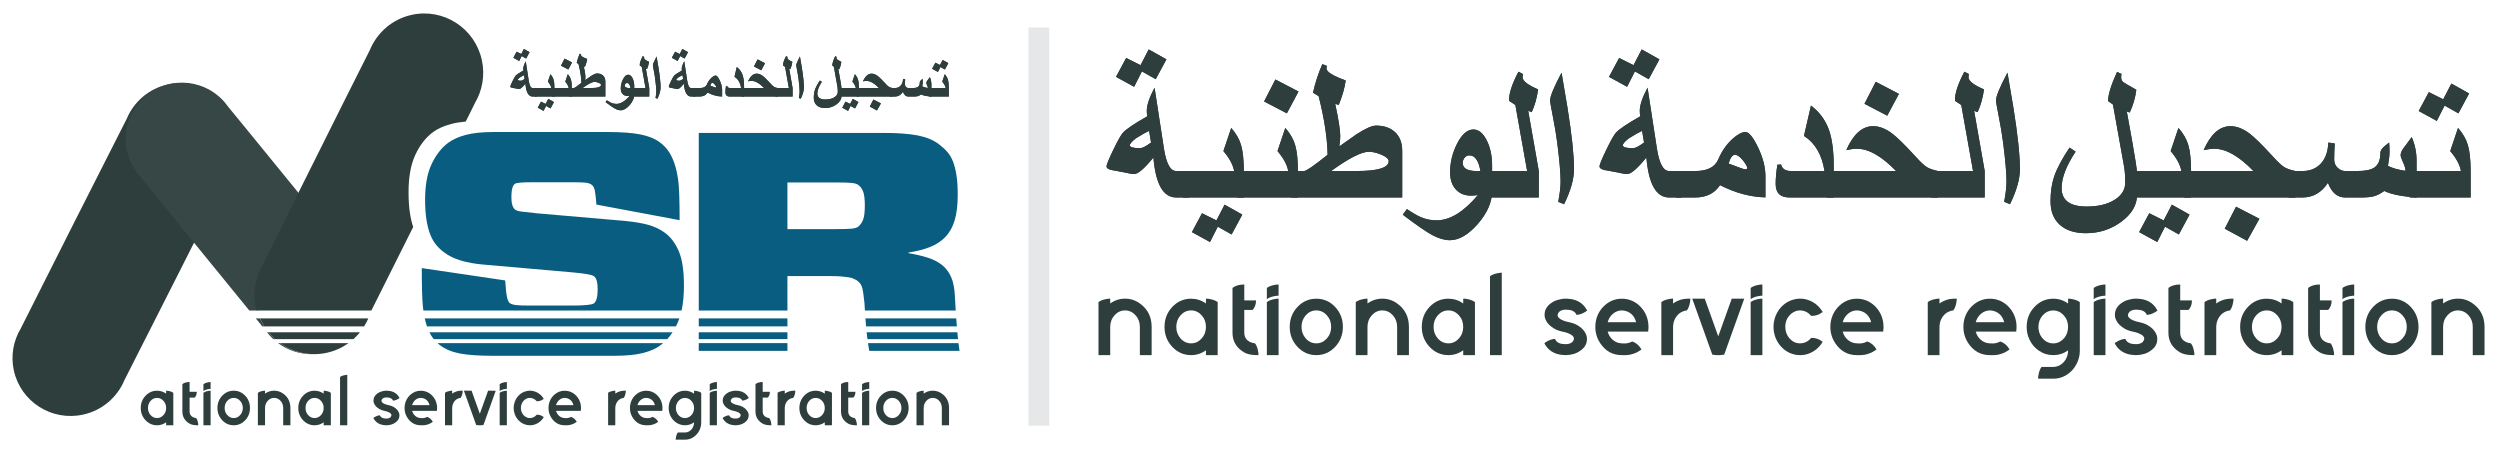 <?xml version="1.0" encoding="utf-8"?>
<!-- Generator: Adobe Illustrator 16.0.0, SVG Export Plug-In . SVG Version: 6.00 Build 0)  -->
<!DOCTYPE svg PUBLIC "-//W3C//DTD SVG 1.1//EN" "http://www.w3.org/Graphics/SVG/1.1/DTD/svg11.dtd">
<svg version="1.1" id="Layer_1" xmlns:x="http://ns.adobe.com/Extensibility/1.0/" xmlns:i="http://ns.adobe.com/AdobeIllustrator/10.0/" xmlns:graph="http://ns.adobe.com/Graphs/1.0/"
	 xmlns="http://www.w3.org/2000/svg" xmlns:xlink="http://www.w3.org/1999/xlink" xmlns:a="http://ns.adobe.com/AdobeSVGViewerExtensions/3.0/"
	 x="0px" y="0px" width="1268.367px" height="229.592px" viewBox="0 0 1268.367 229.592"
	 enable-background="new 0 0 1268.367 229.592" xml:space="preserve">
<g>
	<g>
		<g>
			<path fill="#2E3E3D" d="M84.287,198.229c0.072-0.014,0.15-0.018,0.232-0.018c0.274,0,0.667,0.053,1.179,0.16
				c0.939,0.189,1.685,0.496,2.231,0.91v16.479h-3.643v-1.5c-1.391,0.998-2.927,1.5-4.605,1.5c-2.285,0-4.236-0.857-5.855-2.572
				c-1.606-1.715-2.41-3.777-2.41-6.193c0-2.43,0.803-4.5,2.41-6.213c1.619-1.701,3.57-2.553,5.855-2.553
				c1.679,0,3.214,0.492,4.605,1.48V198.229z M79.681,212.1c1.262,0,2.344-0.5,3.25-1.5c0.904-1,1.355-2.199,1.355-3.605
				c0-1.418-0.451-2.625-1.355-3.625c-0.906-1-1.988-1.498-3.25-1.498c-1.273,0-2.362,0.498-3.266,1.498
				c-0.893,1-1.34,2.207-1.34,3.625c0,1.406,0.447,2.605,1.34,3.605C77.319,211.6,78.408,212.1,79.681,212.1z"/>
			<path fill="#2E3E3D" d="M100.443,214.33c0.108,0.512,0.161,0.91,0.161,1.197c0,0.082-0.006,0.16-0.018,0.232l-1.107-0.018
				c-1.356-0.072-2.452-0.342-3.285-0.805c-0.393-0.225-0.702-0.428-0.928-0.607c-1.822-1.393-2.732-3.225-2.732-5.496v-13.963
				c0.93-0.701,2.113-1.051,3.553-1.051h0.107v4.943h3.642v0.088c0,1.154-0.351,2.109-1.053,2.859h-2.588v7.123
				c0,0.842,0.285,1.582,0.857,2.211c0.118,0.096,0.238,0.186,0.357,0.27c0.083,0.061,0.167,0.117,0.25,0.178
				c0.095,0.049,0.172,0.09,0.232,0.127c0.06,0.021,0.119,0.053,0.179,0.086c0.237,0.109,0.47,0.191,0.696,0.252
				c0.071,0.025,0.184,0.047,0.338,0.07c0.095,0.023,0.19,0.043,0.286,0.055h0.036c0.023,0,0.059,0.006,0.106,0.018
				C99.961,212.67,100.265,213.414,100.443,214.33z"/>
			<path fill="#2E3E3D" d="M103.21,194.889c0.548-0.414,1.292-0.719,2.232-0.908c0.547-0.107,0.952-0.16,1.213-0.16
				c0.083,0,0.148,0.006,0.196,0.018v3.479c-0.048-0.012-0.114-0.016-0.196-0.016c-0.261,0-0.666,0.053-1.213,0.158
				c-0.94,0.191-1.684,0.494-2.232,0.912V194.889z M103.21,199.281c0.548-0.414,1.292-0.721,2.232-0.91
				c0.524-0.107,0.916-0.16,1.178-0.16c0.095,0,0.173,0.004,0.232,0.018v17.531h-3.642V199.281z"/>
			<path fill="#2E3E3D" d="M118.581,198.229c2.274,0,4.219,0.852,5.838,2.553c1.607,1.713,2.41,3.783,2.41,6.213
				c0,2.416-0.803,4.479-2.41,6.193c-1.619,1.715-3.563,2.572-5.838,2.572c-2.285,0-4.237-0.857-5.855-2.572
				c-1.607-1.715-2.411-3.777-2.411-6.193c0-2.43,0.804-4.5,2.411-6.213C114.344,199.08,116.296,198.229,118.581,198.229z
				 M118.581,212.1c1.261,0,2.345-0.5,3.249-1.5c0.905-1,1.357-2.199,1.357-3.605c0-1.418-0.452-2.625-1.357-3.625
				c-0.904-1-1.988-1.498-3.249-1.498c-1.273,0-2.362,0.498-3.266,1.498c-0.893,1-1.339,2.207-1.339,3.625
				c0,1.406,0.446,2.605,1.339,3.605C116.219,211.6,117.308,212.1,118.581,212.1z"/>
			<path fill="#2E3E3D" d="M143.681,199.709c2.439,1.738,3.659,4.166,3.659,7.285v8.766h-3.659v-8.766
				c0-1.418-0.446-2.625-1.338-3.625c-0.905-1-1.994-1.498-3.267-1.498c-1.261,0-2.344,0.498-3.249,1.498s-1.357,2.207-1.357,3.625
				v8.766h-3.641v-16.479c0.547-0.414,1.291-0.721,2.23-0.91c0.524-0.107,0.917-0.16,1.179-0.16c0.094,0,0.171,0.004,0.232,0.018
				v1.48c1.393-1,2.927-1.498,4.606-1.498C140.766,198.211,142.301,198.709,143.681,199.709z"/>
			<path fill="#2E3E3D" d="M164.211,198.229c0.071-0.014,0.149-0.018,0.232-0.018c0.274,0,0.667,0.053,1.179,0.16
				c0.939,0.189,1.684,0.496,2.231,0.91v16.479h-3.642v-1.5c-1.392,0.998-2.928,1.5-4.606,1.5c-2.285,0-4.237-0.857-5.856-2.572
				c-1.606-1.715-2.409-3.777-2.409-6.193c0-2.43,0.803-4.5,2.409-6.213c1.619-1.701,3.571-2.553,5.856-2.553
				c1.678,0,3.214,0.492,4.606,1.48V198.229z M159.605,212.1c1.261,0,2.345-0.5,3.25-1.5c0.904-1,1.356-2.199,1.356-3.605
				c0-1.418-0.453-2.625-1.356-3.625c-0.905-1-1.988-1.498-3.25-1.498c-1.273,0-2.363,0.498-3.267,1.498
				c-0.892,1-1.338,2.207-1.338,3.625c0,1.406,0.446,2.605,1.338,3.605C157.243,211.6,158.332,212.1,159.605,212.1z"/>
			<path fill="#2E3E3D" d="M176.189,215.76h-3.659v-24.512c0.547-0.428,1.292-0.732,2.231-0.91c0.547-0.119,0.964-0.178,1.25-0.178
				c0.071,0,0.131,0.006,0.178,0.018V215.76z"/>
			<path fill="#2E3E3D" d="M199.577,206.404c1.332,0.75,2.243,1.674,2.73,2.768c0.227,0.5,0.339,0.939,0.339,1.32v0.322
				c0,1.404-0.661,2.576-1.982,3.516c-0.69,0.5-1.387,0.852-2.088,1.053c-0.869,0.252-1.702,0.377-2.5,0.377h-0.017
				c-0.096,0-0.239-0.008-0.428-0.018c-2.547-0.096-4.446-1.029-5.695-2.805c-0.334-0.475-0.5-0.779-0.5-0.91
				c0.154-0.117,0.339-0.244,0.553-0.375c0.94-0.584,1.856-0.898,2.749-0.945c0.024,0.084,0.065,0.184,0.125,0.303
				c0,0.012,0.006,0.025,0.018,0.035c0.011,0.023,0.023,0.043,0.036,0.055c0.511,0.832,1.522,1.25,3.035,1.25h0.232
				c0.821-0.012,1.475-0.244,1.963-0.697c0.298-0.357,0.447-0.695,0.447-1.016c0-0.643-0.571-1.191-1.714-1.645
				c-0.571-0.236-1.137-0.402-1.695-0.5c-1.12-0.238-1.994-0.547-2.625-0.928c-1.333-0.75-2.244-1.672-2.731-2.768
				c-0.227-0.5-0.339-0.934-0.339-1.301v-0.322c0-1.404,0.654-2.582,1.963-3.535c0.691-0.5,1.393-0.844,2.107-1.035
				c0.869-0.262,1.702-0.393,2.5-0.393c0.106,0,0.25,0.004,0.428,0.018c2.559,0.096,4.451,1.023,5.676,2.783
				c0.167,0.229,0.304,0.447,0.411,0.662c0.095,0.201,0.137,0.291,0.125,0.266c-0.226,0.168-0.411,0.295-0.553,0.377
				c-0.94,0.582-1.863,0.9-2.768,0.947c-0.012-0.086-0.047-0.18-0.107-0.287c-0.012-0.023-0.03-0.051-0.054-0.09
				c-0.524-0.83-1.536-1.248-3.035-1.248h-0.196c-0.833,0-1.5,0.232-2,0.695c-0.297,0.357-0.446,0.689-0.446,0.998
				c0,0.645,0.566,1.197,1.697,1.662c0.571,0.227,1.142,0.393,1.713,0.498C198.07,205.732,198.945,206.035,199.577,206.404z"/>
			<path fill="#2E3E3D" d="M221.767,206.994c0,0.477-0.036,0.963-0.107,1.463h-12.569c0.286,1.061,0.828,1.924,1.625,2.588
				c0.81,0.678,1.737,1.031,2.785,1.055c0.25,0.023,0.488,0.037,0.714,0.037c0.536,0,1.005-0.061,1.41-0.18
				c0.322-0.096,0.69-0.244,1.107-0.447c1.261,0.465,2.213,1.297,2.857,2.5l-0.197,0.143l-0.053,0.035l-0.572,0.357
				c-0.036,0.025-0.078,0.049-0.125,0.072c-0.107,0.07-0.244,0.148-0.41,0.232c-0.072,0.035-0.126,0.064-0.162,0.088
				c-0.023,0.012-0.107,0.047-0.25,0.107c-0.106,0.047-0.274,0.113-0.5,0.195c-0.107,0.047-0.226,0.092-0.358,0.127
				c-0.106,0.033-0.256,0.076-0.446,0.125c-0.083,0.023-0.148,0.041-0.197,0.053l-0.071,0.02c-0.06,0.01-0.113,0.021-0.16,0.035
				c-0.048,0.01-0.079,0.016-0.089,0.016c-0.048,0.012-0.108,0.025-0.179,0.037c-0.083,0.012-0.149,0.018-0.197,0.018
				c-0.131,0.023-0.279,0.041-0.445,0.053c-0.156,0.012-0.28,0.025-0.375,0.037h-1.304c-2.821,0-5.052-1.221-6.694-3.66
				c-0.75-1.096-1.232-2.307-1.446-3.643c-0.071-0.5-0.107-0.986-0.107-1.463s0.036-0.965,0.107-1.465
				c0.333-2.082,1.262-3.818,2.785-5.211c1.546-1.393,3.332-2.09,5.355-2.09c0.5,0,1.005,0.047,1.518,0.143
				c1.702,0.332,3.159,1.154,4.374,2.465c1.225,1.32,1.982,2.885,2.268,4.693C221.731,206.029,221.767,206.518,221.767,206.994z
				 M217.928,205.529c-0.487-1.832-1.564-2.992-3.23-3.48c-0.381-0.119-0.78-0.178-1.196-0.178c-1.023,0-1.946,0.342-2.767,1.033
				c-0.81,0.678-1.357,1.555-1.643,2.625H217.928z"/>
			<path fill="#2E3E3D" d="M234.745,198.211c0.013,0.07,0.018,0.154,0.018,0.25c0,0.273-0.053,0.672-0.161,1.193
				c-0.178,0.918-0.481,1.656-0.91,2.217c-0.047,0.01-0.083,0.018-0.107,0.018c-0.011,0.01-0.023,0.018-0.035,0.018
				c-0.095,0-0.19,0.012-0.286,0.033c-0.154,0.037-0.267,0.063-0.339,0.072c-0.226,0.072-0.458,0.162-0.696,0.27
				c-0.06,0.023-0.119,0.053-0.178,0.088c-0.072,0.035-0.149,0.078-0.232,0.125c-0.083,0.047-0.167,0.102-0.25,0.16
				c-0.12,0.084-0.238,0.174-0.357,0.271c-0.083,0.068-0.167,0.146-0.25,0.229c-0.084,0.098-0.167,0.193-0.25,0.285
				c-0.096,0.098-0.179,0.191-0.25,0.287c-0.061,0.096-0.102,0.162-0.125,0.197c-0.048,0.059-0.09,0.123-0.125,0.195
				c-0.12,0.178-0.232,0.393-0.34,0.643c-0.048,0.107-0.089,0.215-0.125,0.322c-0.048,0.131-0.096,0.281-0.143,0.445
				c-0.024,0.109-0.048,0.215-0.072,0.322v0.035c-0.048,0.18-0.077,0.369-0.089,0.572v0.018c-0.012,0.07-0.018,0.137-0.018,0.195
				c-0.011,0.131-0.018,0.232-0.018,0.305v8.783h-3.641v-16.479c0.547-0.43,1.291-0.732,2.23-0.91
				c0.548-0.119,0.959-0.178,1.232-0.178c0.071,0,0.131,0.004,0.178,0.018v1.498c0.274-0.189,0.536-0.355,0.786-0.5
				c0.178-0.094,0.357-0.184,0.535-0.266c0.286-0.131,0.565-0.244,0.839-0.34c0.131-0.037,0.327-0.09,0.589-0.16
				c0.036-0.014,0.09-0.025,0.162-0.037c0.059-0.012,0.107-0.023,0.142-0.035c0.179-0.035,0.387-0.064,0.625-0.09
				c0.321-0.047,0.63-0.07,0.928-0.07H234.745z"/>
			<path fill="#2E3E3D" d="M251.509,198.229l-0.144,0.41l-5.981,16.693l-0.053,0.141l-0.054,0.107
				c-0.071,0.025-0.172,0.047-0.303,0.072c-0.274,0.047-0.601,0.082-0.982,0.107h-1.106c-0.381-0.025-0.709-0.061-0.983-0.107
				c-0.083-0.012-0.19-0.037-0.32-0.072l-0.036-0.088l-0.054-0.16l-5.98-16.693l-0.143-0.428h3.875l4.195,11.709l4.195-11.709
				L251.509,198.229z"/>
			<path fill="#2E3E3D" d="M253.508,194.889c0.547-0.414,1.292-0.719,2.231-0.908c0.547-0.107,0.952-0.16,1.214-0.16
				c0.083,0,0.149,0.006,0.197,0.018v3.479c-0.048-0.012-0.114-0.016-0.197-0.016c-0.262,0-0.667,0.053-1.214,0.158
				c-0.939,0.191-1.684,0.494-2.231,0.912V194.889z M253.508,199.281c0.547-0.414,1.292-0.721,2.231-0.91
				c0.523-0.107,0.917-0.16,1.179-0.16c0.094,0,0.172,0.004,0.232,0.018v17.531h-3.642V199.281z"/>
			<path fill="#2E3E3D" d="M264.094,214.152c0-0.012-0.089-0.09-0.268-0.23c-0.037-0.025-0.06-0.043-0.071-0.057
				c-0.084-0.057-0.168-0.127-0.25-0.213c-0.285-0.262-0.542-0.523-0.768-0.785c-0.06-0.072-0.137-0.172-0.232-0.303
				c-0.071-0.086-0.136-0.168-0.196-0.25c-0.179-0.25-0.346-0.512-0.5-0.785c-0.048-0.072-0.096-0.154-0.143-0.252
				c-0.154-0.285-0.292-0.576-0.411-0.875c-0.023-0.082-0.053-0.166-0.089-0.248c-0.167-0.441-0.292-0.906-0.375-1.393
				c-0.023-0.131-0.041-0.207-0.053-0.234c-0.035-0.236-0.065-0.449-0.088-0.641c-0.024-0.309-0.036-0.609-0.036-0.893
				c0-0.287,0.012-0.584,0.036-0.895c0.023-0.189,0.053-0.402,0.088-0.643c0.012-0.033,0.03-0.109,0.053-0.23
				c0.084-0.453,0.209-0.916,0.375-1.391c0.036-0.098,0.065-0.182,0.089-0.254c0.132-0.318,0.269-0.611,0.411-0.873
				c0.047-0.096,0.095-0.184,0.143-0.268c0.143-0.25,0.311-0.512,0.5-0.785c0.061-0.082,0.125-0.168,0.196-0.25
				c0.095-0.131,0.172-0.227,0.232-0.287c0.095-0.117,0.22-0.254,0.375-0.41c0.059-0.059,0.118-0.117,0.179-0.18
				c0.094-0.105,0.166-0.176,0.214-0.211c0.083-0.074,0.167-0.137,0.25-0.199c0.023-0.033,0.046-0.059,0.071-0.07
				c0.143-0.119,0.232-0.189,0.268-0.213c0.107-0.084,0.214-0.162,0.321-0.232c0.024-0.012,0.13-0.084,0.321-0.215h0.018
				c0.072-0.047,0.184-0.113,0.338-0.197c0.072-0.047,0.191-0.105,0.357-0.178c0.059-0.035,0.178-0.088,0.357-0.162
				c0.155-0.07,0.28-0.125,0.375-0.158c0.369-0.133,0.75-0.238,1.142-0.322c0.096-0.012,0.233-0.035,0.411-0.07
				c0.119-0.014,0.244-0.025,0.375-0.037l0.089-0.02h0.161c0.083-0.01,0.143-0.016,0.178-0.016c0.071-0.014,0.179-0.018,0.321-0.018
				c0.167,0,0.328,0.004,0.482,0.018c0.095,0.012,0.226,0.023,0.392,0.035c0.072,0.012,0.173,0.023,0.305,0.037
				c0.119,0.023,0.214,0.041,0.285,0.053c0.119,0.023,0.256,0.053,0.411,0.09c0.071,0.012,0.195,0.047,0.374,0.105
				c0.131,0.037,0.304,0.096,0.518,0.178c0.131,0.037,0.268,0.092,0.411,0.162c0.178,0.084,0.316,0.15,0.411,0.197
				c0.143,0.072,0.274,0.143,0.393,0.213c0.107,0.061,0.238,0.143,0.393,0.252c0.119,0.082,0.244,0.164,0.375,0.246
				c0.131,0.098,0.25,0.193,0.356,0.289c0.131,0.105,0.226,0.191,0.286,0.25c0.107,0.105,0.237,0.232,0.392,0.373
				c0.107,0.119,0.209,0.232,0.305,0.34c0.107,0.119,0.202,0.238,0.285,0.357l0.071,0.07l0.019,0.057l0.392,0.551l0.036,0.055
				l0.143,0.195l-0.018,0.02c-0.988,0.809-2.107,1.213-3.356,1.213h-0.232l-0.072-0.09l-0.017-0.018
				c-0.037-0.035-0.09-0.096-0.162-0.178c-0.047-0.059-0.101-0.113-0.161-0.162c-0.059-0.057-0.119-0.111-0.178-0.16
				c-0.059-0.061-0.119-0.113-0.179-0.16c-0.499-0.395-1.064-0.666-1.695-0.822c-0.048-0.012-0.124-0.029-0.231-0.055l-0.232-0.016
				c-0.048-0.014-0.114-0.018-0.197-0.018c-0.13-0.014-0.231-0.018-0.303-0.018c-0.785,0-1.511,0.205-2.178,0.623
				c-0.202,0.119-0.392,0.25-0.571,0.393c-0.095,0.084-0.208,0.191-0.339,0.322c-0.999,1.012-1.499,2.273-1.499,3.785
				c0,1.406,0.446,2.605,1.339,3.605c0.905,1,1.987,1.5,3.249,1.5c0.477,0,0.935-0.078,1.375-0.232
				c0.049-0.012,0.12-0.035,0.215-0.072c0.298-0.117,0.565-0.262,0.803-0.426c0.06-0.037,0.119-0.08,0.179-0.127
				c0.285-0.215,0.541-0.451,0.768-0.715c0-0.01,0.029-0.053,0.088-0.125h0.232c1.25,0,2.369,0.412,3.356,1.232h0.018l-0.143,0.197
				c0,0.01-0.012,0.029-0.036,0.053l-0.392,0.572c-0.025,0.035-0.054,0.07-0.09,0.107c-0.083,0.119-0.178,0.238-0.285,0.355
				c-0.06,0.072-0.16,0.186-0.305,0.338c-0.119,0.121-0.249,0.246-0.392,0.377c-0.06,0.059-0.155,0.145-0.286,0.25
				c-0.106,0.096-0.226,0.191-0.356,0.285c-0.12,0.094-0.245,0.184-0.375,0.268c-0.19,0.121-0.321,0.197-0.393,0.232
				c-0.119,0.084-0.25,0.154-0.393,0.215c-0.238,0.129-0.511,0.256-0.821,0.373c-0.262,0.098-0.518,0.18-0.768,0.252
				c-0.107,0.023-0.214,0.049-0.321,0.07h-0.018c-0.095,0.025-0.208,0.047-0.339,0.072c-0.06,0.012-0.107,0.018-0.143,0.018
				c-0.131,0.023-0.232,0.037-0.305,0.037c-0.166,0.021-0.297,0.035-0.392,0.035c-0.155,0.01-0.315,0.018-0.482,0.018
				c-0.142,0-0.25-0.008-0.321-0.018c-0.155,0-0.274-0.008-0.356-0.02h-0.072c-0.131-0.012-0.257-0.029-0.375-0.053
				c-0.095-0.014-0.208-0.029-0.339-0.055c-0.167-0.023-0.321-0.057-0.464-0.105l-0.375-0.109c-0.155-0.045-0.278-0.086-0.374-0.123
				c-0.131-0.049-0.25-0.096-0.357-0.143h-0.037c-0.106-0.049-0.214-0.096-0.32-0.145c-0.144-0.07-0.28-0.148-0.411-0.23
				c-0.012,0-0.113-0.055-0.303-0.16c0-0.014-0.006-0.02-0.018-0.02c-0.119-0.07-0.208-0.131-0.269-0.18
				C264.421,214.379,264.296,214.295,264.094,214.152z"/>
			<path fill="#2E3E3D" d="M294.781,206.994c0,0.477-0.035,0.963-0.106,1.463h-12.569c0.286,1.061,0.828,1.924,1.625,2.588
				c0.81,0.678,1.738,1.031,2.785,1.055c0.25,0.023,0.488,0.037,0.714,0.037c0.535,0,1.005-0.061,1.41-0.18
				c0.321-0.096,0.69-0.244,1.107-0.447c1.261,0.465,2.214,1.297,2.856,2.5l-0.196,0.143l-0.053,0.035l-0.571,0.357
				c-0.037,0.025-0.079,0.049-0.125,0.072c-0.107,0.07-0.245,0.148-0.411,0.232c-0.071,0.035-0.125,0.064-0.162,0.088
				c-0.023,0.012-0.107,0.047-0.249,0.107c-0.107,0.047-0.274,0.113-0.5,0.195c-0.107,0.047-0.226,0.092-0.357,0.127
				c-0.107,0.033-0.257,0.076-0.446,0.125c-0.084,0.023-0.149,0.041-0.196,0.053l-0.072,0.02c-0.06,0.01-0.113,0.021-0.16,0.035
				c-0.048,0.01-0.079,0.016-0.09,0.016c-0.048,0.012-0.107,0.025-0.178,0.037c-0.084,0.012-0.15,0.018-0.197,0.018
				c-0.131,0.023-0.28,0.041-0.447,0.053c-0.155,0.012-0.279,0.025-0.375,0.037h-1.303c-2.82,0-5.052-1.221-6.694-3.66
				c-0.75-1.096-1.232-2.307-1.446-3.643c-0.071-0.5-0.107-0.986-0.107-1.463s0.036-0.965,0.107-1.465
				c0.333-2.082,1.262-3.818,2.785-5.211c1.547-1.393,3.333-2.09,5.356-2.09c0.499,0,1.005,0.047,1.517,0.143
				c1.702,0.332,3.16,1.154,4.374,2.465c1.226,1.32,1.981,2.885,2.268,4.693C294.746,206.029,294.781,206.518,294.781,206.994z
				 M290.943,205.529c-0.488-1.832-1.564-2.992-3.231-3.48c-0.381-0.119-0.78-0.178-1.196-0.178c-1.024,0-1.946,0.342-2.767,1.033
				c-0.81,0.678-1.356,1.555-1.643,2.625H290.943z"/>
			<path fill="#2E3E3D" d="M317.507,198.211c0.012,0.07,0.018,0.154,0.018,0.25c0,0.273-0.053,0.672-0.16,1.193
				c-0.179,0.918-0.482,1.656-0.911,2.217c-0.048,0.01-0.083,0.018-0.107,0.018c-0.012,0.01-0.024,0.018-0.035,0.018
				c-0.095,0-0.191,0.012-0.286,0.033c-0.154,0.037-0.268,0.063-0.339,0.072c-0.227,0.072-0.459,0.162-0.697,0.27
				c-0.059,0.023-0.12,0.053-0.179,0.088c-0.071,0.035-0.147,0.078-0.232,0.125c-0.082,0.047-0.167,0.102-0.249,0.16
				c-0.12,0.084-0.238,0.174-0.357,0.271c-0.083,0.068-0.168,0.146-0.25,0.229c-0.083,0.098-0.167,0.193-0.25,0.285
				c-0.096,0.098-0.179,0.191-0.251,0.287c-0.059,0.096-0.1,0.162-0.125,0.197c-0.047,0.059-0.089,0.123-0.125,0.195
				c-0.119,0.178-0.232,0.393-0.339,0.643c-0.048,0.107-0.089,0.215-0.125,0.322c-0.048,0.131-0.096,0.281-0.143,0.445
				c-0.024,0.109-0.047,0.215-0.071,0.322v0.035c-0.048,0.18-0.078,0.369-0.089,0.572v0.018c-0.012,0.07-0.017,0.137-0.017,0.195
				c-0.013,0.131-0.019,0.232-0.019,0.305v8.783h-3.641v-16.479c0.546-0.43,1.291-0.732,2.231-0.91
				c0.547-0.119,0.957-0.178,1.232-0.178c0.07,0,0.13,0.004,0.178,0.018v1.498c0.274-0.189,0.536-0.355,0.786-0.5
				c0.178-0.094,0.357-0.184,0.535-0.266c0.286-0.131,0.565-0.244,0.84-0.34c0.13-0.037,0.326-0.09,0.589-0.16
				c0.035-0.014,0.089-0.025,0.16-0.037c0.06-0.012,0.108-0.023,0.143-0.035c0.178-0.035,0.386-0.064,0.624-0.09
				c0.322-0.047,0.631-0.07,0.93-0.07H317.507z"/>
			<path fill="#2E3E3D" d="M336.109,206.994c0,0.477-0.035,0.963-0.107,1.463h-12.567c0.286,1.061,0.828,1.924,1.625,2.588
				c0.81,0.678,1.737,1.031,2.786,1.055c0.25,0.023,0.487,0.037,0.713,0.037c0.536,0,1.006-0.061,1.411-0.18
				c0.32-0.096,0.689-0.244,1.106-0.447c1.261,0.465,2.214,1.297,2.856,2.5l-0.196,0.143l-0.053,0.035l-0.572,0.357
				c-0.036,0.025-0.078,0.049-0.124,0.072c-0.107,0.07-0.246,0.148-0.412,0.232c-0.072,0.035-0.125,0.064-0.161,0.088
				c-0.024,0.012-0.106,0.047-0.25,0.107c-0.108,0.047-0.274,0.113-0.5,0.195c-0.107,0.047-0.227,0.092-0.357,0.127
				c-0.107,0.033-0.255,0.076-0.446,0.125c-0.083,0.023-0.147,0.041-0.196,0.053l-0.071,0.02c-0.059,0.01-0.114,0.021-0.16,0.035
				c-0.048,0.01-0.079,0.016-0.09,0.016c-0.048,0.012-0.108,0.025-0.178,0.037c-0.083,0.012-0.149,0.018-0.196,0.018
				c-0.131,0.023-0.28,0.041-0.446,0.053c-0.156,0.012-0.28,0.025-0.376,0.037h-1.301c-2.822,0-5.053-1.221-6.696-3.66
				c-0.75-1.096-1.231-2.307-1.445-3.643c-0.072-0.5-0.107-0.986-0.107-1.463s0.035-0.965,0.107-1.465
				c0.334-2.082,1.262-3.818,2.786-5.211c1.546-1.393,3.332-2.09,5.355-2.09c0.499,0,1.004,0.047,1.516,0.143
				c1.703,0.332,3.161,1.154,4.375,2.465c1.225,1.32,1.981,2.885,2.266,4.693C336.074,206.029,336.109,206.518,336.109,206.994z
				 M332.271,205.529c-0.488-1.832-1.564-2.992-3.229-3.48c-0.382-0.119-0.78-0.178-1.196-0.178c-1.025,0-1.947,0.342-2.768,1.033
				c-0.81,0.678-1.356,1.555-1.642,2.625H332.271z"/>
			<path fill="#2E3E3D" d="M352.123,198.229c0.048-0.014,0.107-0.018,0.178-0.018c0.274,0,0.685,0.059,1.232,0.178
				c0.94,0.178,1.684,0.48,2.231,0.91v15.014c0,0.477-0.035,0.965-0.107,1.465c-0.214,1.322-0.695,2.533-1.446,3.641
				c-0.571,0.857-1.268,1.576-2.088,2.16c-1.38,1-2.916,1.5-4.606,1.5h-4.694c-0.013-0.061-0.018-0.137-0.018-0.232
				c0-0.285,0.059-0.691,0.178-1.213c0.166-0.918,0.464-1.654,0.892-2.215h3.642c1.023,0,1.946-0.346,2.768-1.035
				c0.81-0.666,1.355-1.535,1.641-2.605c0.133-0.49,0.197-0.977,0.197-1.465v-0.053c-0.011,0-0.018,0.012-0.018,0.035l-0.019,0.072
				c-0.012,0-0.017-0.018-0.017-0.055c-1.369,0.965-2.887,1.447-4.553,1.447c-1.654,0-3.179-0.482-4.57-1.447
				c-1.19-0.834-2.118-1.934-2.785-3.303c-0.606-1.248-0.911-2.588-0.911-4.016c0-2.416,0.803-4.482,2.411-6.195
				c1.619-1.713,3.57-2.57,5.855-2.57c1.679,0,3.213,0.498,4.606,1.498V198.229z M350.355,211.027
				c0.976-0.844,1.547-1.945,1.714-3.301c0.036-0.238,0.053-0.482,0.053-0.732c0-1.406-0.452-2.607-1.357-3.605
				c-0.905-1-1.988-1.5-3.249-1.5c-1.274,0-2.362,0.5-3.267,1.5c-0.893,0.998-1.339,2.199-1.339,3.605
				c0,0.25,0.011,0.494,0.035,0.732c0.179,1.344,0.749,2.445,1.714,3.301c0.834,0.727,1.785,1.09,2.856,1.09
				C348.576,212.117,349.522,211.754,350.355,211.027z"/>
			<path fill="#2E3E3D" d="M360.084,194.889c0.548-0.414,1.292-0.719,2.232-0.908c0.546-0.107,0.951-0.16,1.214-0.16
				c0.082,0,0.147,0.006,0.195,0.018v3.479c-0.048-0.012-0.113-0.016-0.195-0.016c-0.263,0-0.668,0.053-1.214,0.158
				c-0.94,0.191-1.684,0.494-2.232,0.912V194.889z M360.084,199.281c0.548-0.414,1.292-0.721,2.232-0.91
				c0.522-0.107,0.917-0.16,1.177-0.16c0.095,0,0.173,0.004,0.232,0.018v17.531h-3.642V199.281z"/>
			<path fill="#2E3E3D" d="M376.758,206.404c1.334,0.75,2.244,1.674,2.731,2.768c0.227,0.5,0.34,0.939,0.34,1.32v0.322
				c0,1.404-0.661,2.576-1.983,3.516c-0.689,0.5-1.386,0.852-2.087,1.053c-0.868,0.252-1.702,0.377-2.498,0.377h-0.019
				c-0.096,0-0.238-0.008-0.429-0.018c-2.546-0.096-4.446-1.029-5.696-2.805c-0.332-0.475-0.499-0.779-0.499-0.91
				c0.155-0.117,0.339-0.244,0.554-0.375c0.939-0.584,1.856-0.898,2.749-0.945c0.023,0.084,0.065,0.184,0.125,0.303
				c0,0.012,0.006,0.025,0.018,0.035c0.011,0.023,0.023,0.043,0.036,0.055c0.511,0.832,1.523,1.25,3.035,1.25h0.232
				c0.82-0.012,1.476-0.244,1.964-0.697c0.296-0.357,0.445-0.695,0.445-1.016c0-0.643-0.57-1.191-1.714-1.645
				c-0.571-0.236-1.135-0.402-1.694-0.5c-1.12-0.238-1.994-0.547-2.625-0.928c-1.334-0.75-2.244-1.672-2.732-2.768
				c-0.225-0.5-0.339-0.934-0.339-1.301v-0.322c0-1.404,0.654-2.582,1.963-3.535c0.69-0.5,1.393-0.844,2.107-1.035
				c0.868-0.262,1.702-0.393,2.5-0.393c0.107,0,0.249,0.004,0.428,0.018c2.559,0.096,4.452,1.023,5.677,2.783
				c0.167,0.229,0.303,0.447,0.411,0.662c0.096,0.201,0.137,0.291,0.125,0.266c-0.226,0.168-0.41,0.295-0.553,0.377
				c-0.94,0.582-1.864,0.9-2.767,0.947c-0.012-0.086-0.048-0.18-0.107-0.287c-0.012-0.023-0.03-0.051-0.054-0.09
				c-0.523-0.83-1.536-1.248-3.034-1.248h-0.197c-0.833,0-1.498,0.232-1.998,0.695c-0.299,0.357-0.446,0.689-0.446,0.998
				c0,0.645,0.564,1.197,1.696,1.662c0.571,0.227,1.141,0.393,1.714,0.498C375.253,205.732,376.127,206.035,376.758,206.404z"/>
			<path fill="#2E3E3D" d="M391.202,214.33c0.106,0.512,0.16,0.91,0.16,1.197c0,0.082-0.006,0.16-0.018,0.232l-1.106-0.018
				c-1.356-0.072-2.452-0.342-3.285-0.805c-0.393-0.225-0.703-0.428-0.928-0.607c-1.821-1.393-2.731-3.225-2.731-5.496v-13.963
				c0.929-0.701,2.112-1.051,3.552-1.051h0.107v4.943h3.643v0.088c0,1.154-0.351,2.109-1.054,2.859h-2.588v7.123
				c0,0.842,0.286,1.582,0.857,2.211c0.119,0.096,0.238,0.186,0.357,0.27c0.083,0.061,0.166,0.117,0.249,0.178
				c0.095,0.049,0.173,0.09,0.232,0.127c0.061,0.021,0.12,0.053,0.18,0.086c0.237,0.109,0.47,0.191,0.696,0.252
				c0.072,0.025,0.185,0.047,0.339,0.07c0.096,0.023,0.19,0.043,0.286,0.055h0.036c0.024,0,0.061,0.006,0.107,0.018
				C390.719,212.67,391.022,213.414,391.202,214.33z"/>
			<path fill="#2E3E3D" d="M403.483,198.211c0.012,0.07,0.018,0.154,0.018,0.25c0,0.273-0.053,0.672-0.16,1.193
				c-0.179,0.918-0.481,1.656-0.911,2.217c-0.048,0.01-0.083,0.018-0.107,0.018c-0.011,0.01-0.023,0.018-0.035,0.018
				c-0.095,0-0.191,0.012-0.286,0.033c-0.155,0.037-0.268,0.063-0.339,0.072c-0.227,0.072-0.458,0.162-0.696,0.27
				c-0.06,0.023-0.12,0.053-0.18,0.088c-0.071,0.035-0.147,0.078-0.232,0.125c-0.082,0.047-0.167,0.102-0.249,0.16
				c-0.118,0.084-0.239,0.174-0.357,0.271c-0.083,0.068-0.166,0.146-0.25,0.229c-0.083,0.098-0.168,0.193-0.25,0.285
				c-0.096,0.098-0.178,0.191-0.249,0.287c-0.061,0.096-0.102,0.162-0.125,0.197c-0.048,0.059-0.09,0.123-0.126,0.195
				c-0.119,0.178-0.232,0.393-0.339,0.643c-0.046,0.107-0.088,0.215-0.125,0.322c-0.048,0.131-0.096,0.281-0.142,0.445
				c-0.025,0.109-0.048,0.215-0.071,0.322v0.035c-0.049,0.18-0.078,0.369-0.09,0.572v0.018c-0.012,0.07-0.019,0.137-0.019,0.195
				c-0.012,0.131-0.018,0.232-0.018,0.305v8.783h-3.642v-16.479c0.547-0.43,1.292-0.732,2.232-0.91
				c0.547-0.119,0.957-0.178,1.231-0.178c0.071,0,0.13,0.004,0.178,0.018v1.498c0.274-0.189,0.536-0.355,0.787-0.5
				c0.178-0.094,0.356-0.184,0.535-0.266c0.286-0.131,0.566-0.244,0.839-0.34c0.13-0.037,0.328-0.09,0.589-0.16
				c0.037-0.014,0.09-0.025,0.161-0.037c0.06-0.012,0.108-0.023,0.143-0.035c0.179-0.035,0.386-0.064,0.624-0.09
				c0.322-0.047,0.631-0.07,0.93-0.07H403.483z"/>
			<path fill="#2E3E3D" d="M418.444,198.229c0.071-0.014,0.148-0.018,0.232-0.018c0.273,0,0.665,0.053,1.178,0.16
				c0.94,0.189,1.684,0.496,2.23,0.91v16.479h-3.64v-1.5c-1.394,0.998-2.928,1.5-4.606,1.5c-2.285,0-4.237-0.857-5.855-2.572
				c-1.608-1.715-2.411-3.777-2.411-6.193c0-2.43,0.803-4.5,2.411-6.213c1.619-1.701,3.57-2.553,5.855-2.553
				c1.678,0,3.212,0.492,4.606,1.48V198.229z M413.838,212.1c1.261,0,2.344-0.5,3.249-1.5c0.904-1,1.357-2.199,1.357-3.605
				c0-1.418-0.453-2.625-1.357-3.625c-0.905-1-1.988-1.498-3.249-1.498c-1.273,0-2.362,0.498-3.267,1.498
				c-0.893,1-1.338,2.207-1.338,3.625c0,1.406,0.445,2.605,1.338,3.605C411.476,211.6,412.564,212.1,413.838,212.1z"/>
			<path fill="#2E3E3D" d="M434.601,214.33c0.107,0.512,0.16,0.91,0.16,1.197c0,0.082-0.005,0.16-0.019,0.232l-1.105-0.018
				c-1.358-0.072-2.452-0.342-3.286-0.805c-0.392-0.225-0.702-0.428-0.929-0.607c-1.821-1.393-2.731-3.225-2.731-5.496v-13.963
				c0.927-0.701,2.113-1.051,3.553-1.051h0.107v4.943h3.643v0.088c0,1.154-0.352,2.109-1.054,2.859h-2.589v7.123
				c0,0.842,0.286,1.582,0.857,2.211c0.118,0.096,0.237,0.186,0.355,0.27c0.084,0.061,0.168,0.117,0.251,0.178
				c0.096,0.049,0.172,0.09,0.232,0.127c0.06,0.021,0.12,0.053,0.179,0.086c0.239,0.109,0.471,0.191,0.696,0.252
				c0.072,0.025,0.186,0.047,0.339,0.07c0.096,0.023,0.192,0.043,0.286,0.055h0.036c0.023,0,0.06,0.006,0.108,0.018
				C434.117,212.67,434.421,213.414,434.601,214.33z"/>
			<path fill="#2E3E3D" d="M437.366,194.889c0.548-0.414,1.292-0.719,2.231-0.908c0.548-0.107,0.953-0.16,1.215-0.16
				c0.083,0,0.147,0.006,0.195,0.018v3.479c-0.048-0.012-0.113-0.016-0.195-0.016c-0.263,0-0.667,0.053-1.215,0.158
				c-0.939,0.191-1.683,0.494-2.231,0.912V194.889z M437.366,199.281c0.548-0.414,1.292-0.721,2.231-0.91
				c0.523-0.107,0.917-0.16,1.179-0.16c0.095,0,0.173,0.004,0.232,0.018v17.531h-3.642V199.281z"/>
			<path fill="#2E3E3D" d="M452.736,198.229c2.273,0,4.22,0.852,5.838,2.553c1.607,1.713,2.411,3.783,2.411,6.213
				c0,2.416-0.804,4.479-2.411,6.193c-1.618,1.715-3.564,2.572-5.838,2.572c-2.284,0-4.236-0.857-5.854-2.572
				c-1.608-1.715-2.41-3.777-2.41-6.193c0-2.43,0.801-4.5,2.41-6.213C448.5,199.08,450.452,198.229,452.736,198.229z M452.736,212.1
				c1.262,0,2.345-0.5,3.249-1.5c0.905-1,1.357-2.199,1.357-3.605c0-1.418-0.453-2.625-1.357-3.625
				c-0.904-1-1.987-1.498-3.249-1.498c-1.273,0-2.362,0.498-3.266,1.498c-0.892,1-1.339,2.207-1.339,3.625
				c0,1.406,0.448,2.605,1.339,3.605C450.375,211.6,451.463,212.1,452.736,212.1z"/>
			<path fill="#2E3E3D" d="M477.837,199.709c2.44,1.738,3.66,4.166,3.66,7.285v8.766h-3.66v-8.766c0-1.418-0.447-2.625-1.338-3.625
				c-0.905-1-1.994-1.498-3.268-1.498c-1.262,0-2.344,0.498-3.248,1.498c-0.905,1-1.358,2.207-1.358,3.625v8.766h-3.642v-16.479
				c0.548-0.414,1.291-0.721,2.232-0.91c0.522-0.107,0.916-0.16,1.179-0.16c0.094,0,0.172,0.004,0.231,0.018v1.48
				c1.394-1,2.928-1.498,4.605-1.498C474.921,198.211,476.457,198.709,477.837,199.709z"/>
		</g>
		<g>
			<g>
				<path fill="#2E3E3D" d="M426.966,48.593c0,1.631-0.847,3.072-2.538,4.334c-1.693,1.258-3.624,1.887-5.791,1.887
					c-1.82,0-3.237-0.455-4.252-1.365c-1.015-0.91-1.523-2.189-1.523-3.84c0-1.512,0.196-2.85,0.587-4.012
					c0.445-1.322,1.286-2.904,2.522-4.744l0.985,0.664c-1.524,2.287-2.285,4.266-2.285,5.936c0,2.01,1.363,3.016,4.092,3.016
					c1.861,0,3.375-0.363,4.537-1.088c1.164-0.725,1.745-1.664,1.745-2.816c0-0.994-0.058-1.84-0.173-2.539
					c-0.604-3.396-1.211-6.791-1.826-10.184l-0.792-0.572c-0.01-1.016,0.476-2.602,1.459-4.758l0.73,0.348
					c-0.042,0.146-0.064,0.316-0.064,0.506c0,0.361,0.122,0.637,0.364,0.826c0.096,0.074,0.798,0.488,2.111,1.236
					c-0.169,1.313-0.53,2.551-1.08,3.715L425.3,34.95l0.855,4.729c0.541,3.002,0.811,4.791,0.811,5.361V48.593z"/>
				<path fill="#2E3E3D" d="M435.787,48.989h-9.933v-4.313h8.346c-0.169-0.994-0.751-2.08-1.746-3.254l1.271-3.775
					c0.792,0.91,1.326,1.836,1.602,2.775c0.307,1.016,0.46,2.492,0.46,4.428V48.989z M435.532,51.782l-1.744,3.238l-2.253-1.27
					l-1.27,2.506l-2.951-1.619l1.65-3.076l2.348,1.174l1.332-2.57L435.532,51.782z"/>
				<path fill="#2E3E3D" d="M452.793,48.989h-18.117v-4.313h11.279c-2.348-2.422-4.475-3.635-6.378-3.635
					c-0.497,0-1.079,0.074-1.745,0.221c1.142-2.6,2.601-3.9,4.378-3.9c1.005,0,2.036,0.396,3.095,1.189
					c0.845,0.645,2.109,1.889,3.791,3.729c0.803,0.889,1.422,1.471,1.855,1.744c0.402,0.254,1.016,0.473,1.84,0.652V48.989z
					 M446.924,52.464l-2,3.588l-3.649-1.969l1.84-3.586L446.924,52.464z"/>
				<path fill="#2E3E3D" d="M472.561,48.989c-2.381-0.158-4.135-0.512-5.268-1.061c-0.635,0.453-1.231,0.75-1.792,0.889
					c-0.455,0.115-1.126,0.172-2.015,0.172H460.9c-1.259,0-2.189-0.797-2.792-2.395c-1.047,1.598-2.434,2.395-4.158,2.395h-2.269
					v-4.313h2.269c1.089,0,1.999-0.318,2.729-0.953c0.92-0.805,1.417-2.037,1.49-3.695l1.047,0.158
					c-0.063,0.951-0.095,1.816-0.095,2.6c0,0.553,0.186,1.004,0.557,1.357c0.368,0.355,0.793,0.533,1.269,0.533h1.953
					c1.278,0,2.198-0.186,2.759-0.557c0.667-0.443,0.999-1.248,0.999-2.41c0-0.371,0.275-0.773,0.826-1.207l0.602-0.475
					c0.042,0.424,0.064,0.92,0.064,1.488c0,0.584-0.084,1.355-0.254,2.318c0.751,0.379,1.704,0.65,2.856,0.809
					c0-0.359-0.133-0.822-0.397-1.389c-0.264-0.564-0.396-0.953-0.396-1.164c0-0.34,0.152-0.717,0.459-1.129l1.349-1.824
					c0.528,1.207,0.793,2.492,0.793,3.855V48.989z"/>
				<path fill="#2E3E3D" d="M481.381,48.989h-9.932v-4.313h8.345c-0.17-0.994-0.751-2.08-1.746-3.254l1.27-3.775
					c0.793,0.91,1.327,1.836,1.603,2.775c0.305,1.016,0.459,2.492,0.459,4.428V48.989z M481.127,32.032l-1.745,3.234l-2.252-1.268
					l-1.27,2.506l-2.951-1.617l1.65-3.078l2.347,1.172l1.333-2.568L481.127,32.032z"/>
			</g>
			<g>
				<path fill="#2E3E3D" d="M352.742,48.989h-2.08c-2.104,0-3.341-2.174-3.711-6.52c-1.46,1.799-2.507,2.699-3.142,2.699
					c-0.179,0-0.434-0.033-0.762-0.098l-1.935-0.381l-1.047-0.189c-0.509-0.137-0.762-0.328-0.762-0.57
					c0-0.277,0.37-1.18,1.111-2.713c0.74-1.535,1.268-2.469,1.586-2.809c0.549-0.592,1.872-1.482,3.965-2.666
					c-0.063-0.252-0.095-0.551-0.095-0.887c0-0.912,0.423-2.17,1.27-3.777l1.522,9.9c0.381,2.465,1.047,3.697,1.999,3.697h2.08
					V48.989z M349.077,26.462l-1.746,3.238l-2.252-1.27l-1.269,2.508l-2.951-1.619l1.65-3.078l2.348,1.174l1.332-2.57
					L349.077,26.462z M346.57,40.028l-0.317-1.904c-0.477,0.211-1.206,0.625-2.189,1.236c-0.635,0.508-0.952,0.879-0.952,1.111
					c0,0.316,0.55,0.477,1.649,0.477C345.152,40.948,345.755,40.64,346.57,40.028z"/>
				<path fill="#2E3E3D" d="M366.369,48.974c-2.465-0.063-4.934-0.729-7.409-1.998c-0.888,1.344-2.237,2.014-4.045,2.014h-3.142
					v-4.313h3.142c1.966,0,3.22-0.631,3.759-1.891c0.571-1.342,1.337-2.453,2.3-3.33c0.846-0.762,1.561-1.141,2.142-1.141
					c0.55,0,1.222,0.814,2.015,2.441c0.825,1.713,1.237,3.299,1.237,4.76V48.974z M363.402,44.185c0-0.234-0.228-0.641-0.682-1.223
					c-0.508-0.623-0.947-0.936-1.316-0.936c-0.412,0-0.762,0.477-1.047,1.426c1.64,0.635,2.539,0.953,2.697,0.953
					C363.285,44.405,363.402,44.331,363.402,44.185z"/>
				<path fill="#2E3E3D" d="M377.505,48.989h-7.186c-1.523,0-2.285-0.732-2.285-2.205c0-0.93,0.095-1.977,0.286-3.141l0.603-0.031
					c0.168,0.709,0.707,1.064,1.618,1.064h5.457c-0.423-2.678-1.539-4.586-3.347-5.729l1.142-4.949
					c1.375,1.035,2.353,2.363,2.935,3.98c0.518,1.471,0.776,3.443,0.776,5.918V48.989z"/>
				<path fill="#2E3E3D" d="M394.513,48.989h-18.118v-4.313h11.28c-2.349-2.422-4.474-3.635-6.377-3.635
					c-0.497,0-1.079,0.074-1.745,0.221c1.142-2.6,2.601-3.9,4.378-3.9c1.005,0,2.036,0.396,3.094,1.189
					c0.846,0.645,2.11,1.889,3.792,3.729c0.804,0.889,1.422,1.471,1.856,1.744c0.402,0.254,1.016,0.473,1.84,0.652V48.989z
					 M388.136,32.095l-1.904,3.555l-3.713-1.938l1.84-3.586L388.136,32.095z"/>
				<path fill="#2E3E3D" d="M402.127,48.989h-8.726v-4.313h6.823l-1.92-10.773l-1.016-0.666c-0.075-1.1,0.433-2.686,1.522-4.76
					l0.73,0.381c0,0.063-0.021,0.232-0.063,0.506c0,0.615,0.845,1.281,2.537,2c-0.2,1.406-0.55,2.645-1.047,3.713l-0.57-0.221
					l1.728,9.82V48.989z"/>
				<path fill="#2E3E3D" d="M407.87,44.374c0,1.598-0.539,3.5-1.618,5.711l-0.95-0.381c0.253-1.354,0.38-2.453,0.38-3.299
					c0-1.365-0.181-3.461-0.541-6.283c-0.169-1.332-0.423-2.85-0.761-4.553c-0.275-1.395-0.413-2.195-0.413-2.396
					c0-0.666,0.624-2.18,1.872-4.537l0.952,5.617C407.512,38.718,407.87,42.091,407.87,44.374z"/>
			</g>
			<g>
				<path fill="#2E3E3D" d="M272.341,48.989h-2.077c-2.106,0-3.343-2.174-3.713-6.52c-1.459,1.799-2.506,2.699-3.142,2.699
					c-0.18,0-0.434-0.033-0.761-0.098l-1.935-0.381l-1.048-0.189c-0.507-0.137-0.762-0.328-0.762-0.57c0-0.277,0.37-1.18,1.11-2.713
					c0.74-1.535,1.27-2.469,1.587-2.809c0.549-0.592,1.872-1.482,3.966-2.666c-0.063-0.252-0.095-0.551-0.095-0.887
					c0-0.912,0.422-2.17,1.269-3.777l1.523,9.9c0.381,2.465,1.048,3.697,2,3.697h2.077V48.989z M268.677,26.462l-1.745,3.238
					l-2.254-1.27l-1.269,2.508l-2.951-1.619l1.65-3.078l2.348,1.174l1.333-2.57L268.677,26.462z M266.171,40.028l-0.318-1.904
					c-0.476,0.211-1.206,0.625-2.189,1.236c-0.635,0.508-0.952,0.879-0.952,1.111c0,0.316,0.55,0.477,1.65,0.477
					C264.752,40.948,265.356,40.64,266.171,40.028z"/>
				<path fill="#2E3E3D" d="M281.305,48.989h-9.931v-4.313h8.345c-0.169-0.994-0.751-2.08-1.745-3.254l1.27-3.775
					c0.793,0.91,1.326,1.836,1.602,2.775c0.307,1.016,0.46,2.492,0.46,4.428V48.989z M281.051,51.782l-1.745,3.238l-2.253-1.27
					l-1.27,2.506l-2.95-1.619l1.649-3.076l2.349,1.174l1.333-2.57L281.051,51.782z"/>
				<path fill="#2E3E3D" d="M290.126,48.989h-9.932v-4.313h8.345c-0.169-0.994-0.751-2.08-1.745-3.254l1.27-3.775
					c0.793,0.91,1.328,1.836,1.602,2.775c0.307,1.016,0.46,2.492,0.46,4.428V48.989z M290.22,31.714l-1.903,3.553l-3.712-1.936
					l1.841-3.584L290.22,31.714z"/>
				<path fill="#2E3E3D" d="M307.133,48.989h-18.118v-4.313h2.11c0.361,0,1.639-0.885,3.839-2.65
					c-0.042-2.676-0.528-5.859-1.46-9.551l-0.919-0.572c0.348-1.586,0.856-3.141,1.522-4.662l0.73,0.285
					c0,0.074-0.021,0.211-0.064,0.414c0,0.559,1.048,1.215,3.142,1.965c-0.159,1.186-0.54,2.518-1.143,3.998l-0.571-0.191
					c0.55,2.561,0.825,4.307,0.825,5.236c0,0.613-0.053,1.184-0.158,1.713l2.792-1.967c1.47-0.953,2.539-1.426,3.205-1.426
					c1.248,0,2.247,0.326,2.998,0.982c0.847,0.73,1.27,1.777,1.27,3.139V48.989z M304.928,43.056c0-0.357-0.412-0.713-1.238-1.061
					c-0.751-0.309-1.417-0.461-1.998-0.461c-1.207,0-3.259,1.047-6.156,3.143h4.156C303.182,44.677,304.928,44.136,304.928,43.056z"
					/>
				<path fill="#2E3E3D" d="M321.792,47.896c0,1.82-0.775,3.617-2.324,5.395c-1.549,1.777-3.07,2.666-4.562,2.666
					c-0.878,0-1.837-0.281-2.878-0.84c-1.042-0.563-2.643-1.668-4.799-3.318l0.666-0.918c0.983,0.656,1.75,1.098,2.301,1.33
					c0.793,0.34,1.645,0.508,2.554,0.508c2.168,0,4.41-1.373,6.727-4.125c-0.444,0.064-0.815,0.096-1.11,0.096
					c-1.047,0-1.88-0.34-2.5-1.021c-0.618-0.684-0.927-1.609-0.927-2.785c0-1.586,0.37-3.119,1.11-4.602
					c0.792-1.586,1.691-2.379,2.696-2.379c0.836,0,1.553,0.58,2.15,1.738c0.597,1.156,0.896,2.545,0.896,4.164V47.896z
					 M319.888,44.677c-0.296-1.703-0.899-2.555-1.809-2.555c-0.328,0-0.598,0.143-0.81,0.43c-0.179,0.24-0.269,0.51-0.269,0.809
					c0,0.877,0.761,1.316,2.285,1.316H319.888z"/>
				<path fill="#2E3E3D" d="M329.406,48.989h-8.726v-4.313h6.823l-1.919-10.773l-1.015-0.666c-0.075-1.1,0.432-2.686,1.521-4.76
					l0.73,0.381c0,0.063-0.021,0.232-0.063,0.506c0,0.615,0.847,1.281,2.539,2c-0.202,1.406-0.55,2.645-1.047,3.713l-0.571-0.221
					l1.729,9.82V48.989z"/>
				<path fill="#2E3E3D" d="M335.15,44.374c0,1.598-0.54,3.5-1.619,5.711l-0.951-0.381c0.253-1.354,0.381-2.453,0.381-3.299
					c0-1.365-0.18-3.461-0.54-6.283c-0.17-1.332-0.423-2.85-0.761-4.553c-0.275-1.395-0.414-2.195-0.414-2.396
					c0-0.666,0.624-2.18,1.873-4.537l0.952,5.617C334.791,38.718,335.15,42.091,335.15,44.374z"/>
			</g>
			<g>
				<path fill="#2E3E3D" d="M426.966,48.593c0,1.631-0.847,3.072-2.538,4.334c-1.693,1.258-3.624,1.887-5.791,1.887
					c-1.82,0-3.237-0.455-4.252-1.365c-1.015-0.91-1.523-2.189-1.523-3.84c0-1.512,0.196-2.85,0.587-4.012
					c0.445-1.322,1.286-2.904,2.522-4.744l0.985,0.664c-1.524,2.287-2.285,4.266-2.285,5.936c0,2.01,1.363,3.016,4.092,3.016
					c1.861,0,3.375-0.363,4.537-1.088c1.164-0.725,1.745-1.664,1.745-2.816c0-0.994-0.058-1.84-0.173-2.539
					c-0.604-3.396-1.211-6.791-1.826-10.184l-0.792-0.572c-0.01-1.016,0.476-2.602,1.459-4.758l0.73,0.348
					c-0.042,0.146-0.064,0.316-0.064,0.506c0,0.361,0.122,0.637,0.364,0.826c0.096,0.074,0.798,0.488,2.111,1.236
					c-0.169,1.313-0.53,2.551-1.08,3.715L425.3,34.95l0.855,4.729c0.541,3.002,0.811,4.791,0.811,5.361V48.593z"/>
				<path fill="#2E3E3D" d="M435.787,48.989h-9.933v-4.313h8.346c-0.169-0.994-0.751-2.08-1.746-3.254l1.271-3.775
					c0.792,0.91,1.326,1.836,1.602,2.775c0.307,1.016,0.46,2.492,0.46,4.428V48.989z M435.532,51.782l-1.744,3.238l-2.253-1.27
					l-1.27,2.506l-2.951-1.619l1.65-3.076l2.348,1.174l1.332-2.57L435.532,51.782z"/>
				<path fill="#2E3E3D" d="M452.793,48.989h-18.117v-4.313h11.279c-2.348-2.422-4.475-3.635-6.378-3.635
					c-0.497,0-1.079,0.074-1.745,0.221c1.142-2.6,2.601-3.9,4.378-3.9c1.005,0,2.036,0.396,3.095,1.189
					c0.845,0.645,2.109,1.889,3.791,3.729c0.803,0.889,1.422,1.471,1.855,1.744c0.402,0.254,1.016,0.473,1.84,0.652V48.989z
					 M446.924,52.464l-2,3.588l-3.649-1.969l1.84-3.586L446.924,52.464z"/>
				<path fill="#2E3E3D" d="M472.561,48.989c-2.381-0.158-4.135-0.512-5.268-1.061c-0.635,0.453-1.231,0.75-1.792,0.889
					c-0.455,0.115-1.126,0.172-2.015,0.172H460.9c-1.259,0-2.189-0.797-2.792-2.395c-1.047,1.598-2.434,2.395-4.158,2.395h-2.269
					v-4.313h2.269c1.089,0,1.999-0.318,2.729-0.953c0.92-0.805,1.417-2.037,1.49-3.695l1.047,0.158
					c-0.063,0.951-0.095,1.816-0.095,2.6c0,0.553,0.186,1.004,0.557,1.357c0.368,0.355,0.793,0.533,1.269,0.533h1.953
					c1.278,0,2.198-0.186,2.759-0.557c0.667-0.443,0.999-1.248,0.999-2.41c0-0.371,0.275-0.773,0.826-1.207l0.602-0.475
					c0.042,0.424,0.064,0.92,0.064,1.488c0,0.584-0.084,1.355-0.254,2.318c0.751,0.379,1.704,0.65,2.856,0.809
					c0-0.359-0.133-0.822-0.397-1.389c-0.264-0.564-0.396-0.953-0.396-1.164c0-0.34,0.152-0.717,0.459-1.129l1.349-1.824
					c0.528,1.207,0.793,2.492,0.793,3.855V48.989z"/>
				<path fill="#2E3E3D" d="M481.381,48.989h-9.932v-4.313h8.345c-0.17-0.994-0.751-2.08-1.746-3.254l1.27-3.775
					c0.793,0.91,1.327,1.836,1.603,2.775c0.305,1.016,0.459,2.492,0.459,4.428V48.989z M481.127,32.032l-1.745,3.234l-2.252-1.268
					l-1.27,2.506l-2.951-1.617l1.65-3.078l2.347,1.172l1.333-2.568L481.127,32.032z"/>
			</g>
			<g>
				<path fill="#2E3E3D" d="M352.742,48.989h-2.08c-2.104,0-3.341-2.174-3.711-6.52c-1.46,1.799-2.507,2.699-3.142,2.699
					c-0.179,0-0.434-0.033-0.762-0.098l-1.935-0.381l-1.047-0.189c-0.509-0.137-0.762-0.328-0.762-0.57
					c0-0.277,0.37-1.18,1.111-2.713c0.74-1.535,1.268-2.469,1.586-2.809c0.549-0.592,1.872-1.482,3.965-2.666
					c-0.063-0.252-0.095-0.551-0.095-0.887c0-0.912,0.423-2.17,1.27-3.777l1.522,9.9c0.381,2.465,1.047,3.697,1.999,3.697h2.08
					V48.989z M349.077,26.462l-1.746,3.238l-2.252-1.27l-1.269,2.508l-2.951-1.619l1.65-3.078l2.348,1.174l1.332-2.57
					L349.077,26.462z M346.57,40.028l-0.317-1.904c-0.477,0.211-1.206,0.625-2.189,1.236c-0.635,0.508-0.952,0.879-0.952,1.111
					c0,0.316,0.55,0.477,1.649,0.477C345.152,40.948,345.755,40.64,346.57,40.028z"/>
				<path fill="#2E3E3D" d="M366.369,48.974c-2.465-0.063-4.934-0.729-7.409-1.998c-0.888,1.344-2.237,2.014-4.045,2.014h-3.142
					v-4.313h3.142c1.966,0,3.22-0.631,3.759-1.891c0.571-1.342,1.337-2.453,2.3-3.33c0.846-0.762,1.561-1.141,2.142-1.141
					c0.55,0,1.222,0.814,2.015,2.441c0.825,1.713,1.237,3.299,1.237,4.76V48.974z M363.402,44.185c0-0.234-0.228-0.641-0.682-1.223
					c-0.508-0.623-0.947-0.936-1.316-0.936c-0.412,0-0.762,0.477-1.047,1.426c1.64,0.635,2.539,0.953,2.697,0.953
					C363.285,44.405,363.402,44.331,363.402,44.185z"/>
				<path fill="#2E3E3D" d="M377.505,48.989h-7.186c-1.523,0-2.285-0.732-2.285-2.205c0-0.93,0.095-1.977,0.286-3.141l0.603-0.031
					c0.168,0.709,0.707,1.064,1.618,1.064h5.457c-0.423-2.678-1.539-4.586-3.347-5.729l1.142-4.949
					c1.375,1.035,2.353,2.363,2.935,3.98c0.518,1.471,0.776,3.443,0.776,5.918V48.989z"/>
				<path fill="#2E3E3D" d="M394.513,48.989h-18.118v-4.313h11.28c-2.349-2.422-4.474-3.635-6.377-3.635
					c-0.497,0-1.079,0.074-1.745,0.221c1.142-2.6,2.601-3.9,4.378-3.9c1.005,0,2.036,0.396,3.094,1.189
					c0.846,0.645,2.11,1.889,3.792,3.729c0.804,0.889,1.422,1.471,1.856,1.744c0.402,0.254,1.016,0.473,1.84,0.652V48.989z
					 M388.136,32.095l-1.904,3.555l-3.713-1.938l1.84-3.586L388.136,32.095z"/>
				<path fill="#2E3E3D" d="M402.127,48.989h-8.726v-4.313h6.823l-1.92-10.773l-1.016-0.666c-0.075-1.1,0.433-2.686,1.522-4.76
					l0.73,0.381c0,0.063-0.021,0.232-0.063,0.506c0,0.615,0.845,1.281,2.537,2c-0.2,1.406-0.55,2.645-1.047,3.713l-0.57-0.221
					l1.728,9.82V48.989z"/>
				<path fill="#2E3E3D" d="M407.87,44.374c0,1.598-0.539,3.5-1.618,5.711l-0.95-0.381c0.253-1.354,0.38-2.453,0.38-3.299
					c0-1.365-0.181-3.461-0.541-6.283c-0.169-1.332-0.423-2.85-0.761-4.553c-0.275-1.395-0.413-2.195-0.413-2.396
					c0-0.666,0.624-2.18,1.872-4.537l0.952,5.617C407.512,38.718,407.87,42.091,407.87,44.374z"/>
			</g>
			<g>
				<path fill="#2E3E3D" d="M272.341,48.989h-2.077c-2.106,0-3.343-2.174-3.713-6.52c-1.459,1.799-2.506,2.699-3.142,2.699
					c-0.18,0-0.434-0.033-0.761-0.098l-1.935-0.381l-1.048-0.189c-0.507-0.137-0.762-0.328-0.762-0.57c0-0.277,0.37-1.18,1.11-2.713
					c0.74-1.535,1.27-2.469,1.587-2.809c0.549-0.592,1.872-1.482,3.966-2.666c-0.063-0.252-0.095-0.551-0.095-0.887
					c0-0.912,0.422-2.17,1.269-3.777l1.523,9.9c0.381,2.465,1.048,3.697,2,3.697h2.077V48.989z M268.677,26.462l-1.745,3.238
					l-2.254-1.27l-1.269,2.508l-2.951-1.619l1.65-3.078l2.348,1.174l1.333-2.57L268.677,26.462z M266.171,40.028l-0.318-1.904
					c-0.476,0.211-1.206,0.625-2.189,1.236c-0.635,0.508-0.952,0.879-0.952,1.111c0,0.316,0.55,0.477,1.65,0.477
					C264.752,40.948,265.356,40.64,266.171,40.028z"/>
				<path fill="#2E3E3D" d="M281.305,48.989h-9.931v-4.313h8.345c-0.169-0.994-0.751-2.08-1.745-3.254l1.27-3.775
					c0.793,0.91,1.326,1.836,1.602,2.775c0.307,1.016,0.46,2.492,0.46,4.428V48.989z M281.051,51.782l-1.745,3.238l-2.253-1.27
					l-1.27,2.506l-2.95-1.619l1.649-3.076l2.349,1.174l1.333-2.57L281.051,51.782z"/>
				<path fill="#2E3E3D" d="M290.126,48.989h-9.932v-4.313h8.345c-0.169-0.994-0.751-2.08-1.745-3.254l1.27-3.775
					c0.793,0.91,1.328,1.836,1.602,2.775c0.307,1.016,0.46,2.492,0.46,4.428V48.989z M290.22,31.714l-1.903,3.553l-3.712-1.936
					l1.841-3.584L290.22,31.714z"/>
				<path fill="#2E3E3D" d="M307.133,48.989h-18.118v-4.313h2.11c0.361,0,1.639-0.885,3.839-2.65
					c-0.042-2.676-0.528-5.859-1.46-9.551l-0.919-0.572c0.348-1.586,0.856-3.141,1.522-4.662l0.73,0.285
					c0,0.074-0.021,0.211-0.064,0.414c0,0.559,1.048,1.215,3.142,1.965c-0.159,1.186-0.54,2.518-1.143,3.998l-0.571-0.191
					c0.55,2.561,0.825,4.307,0.825,5.236c0,0.613-0.053,1.184-0.158,1.713l2.792-1.967c1.47-0.953,2.539-1.426,3.205-1.426
					c1.248,0,2.247,0.326,2.998,0.982c0.847,0.73,1.27,1.777,1.27,3.139V48.989z M304.928,43.056c0-0.357-0.412-0.713-1.238-1.061
					c-0.751-0.309-1.417-0.461-1.998-0.461c-1.207,0-3.259,1.047-6.156,3.143h4.156C303.182,44.677,304.928,44.136,304.928,43.056z"
					/>
				<path fill="#2E3E3D" d="M321.792,47.896c0,1.82-0.775,3.617-2.324,5.395c-1.549,1.777-3.07,2.666-4.562,2.666
					c-0.878,0-1.837-0.281-2.878-0.84c-1.042-0.563-2.643-1.668-4.799-3.318l0.666-0.918c0.983,0.656,1.75,1.098,2.301,1.33
					c0.793,0.34,1.645,0.508,2.554,0.508c2.168,0,4.41-1.373,6.727-4.125c-0.444,0.064-0.815,0.096-1.11,0.096
					c-1.047,0-1.88-0.34-2.5-1.021c-0.618-0.684-0.927-1.609-0.927-2.785c0-1.586,0.37-3.119,1.11-4.602
					c0.792-1.586,1.691-2.379,2.696-2.379c0.836,0,1.553,0.58,2.15,1.738c0.597,1.156,0.896,2.545,0.896,4.164V47.896z
					 M319.888,44.677c-0.296-1.703-0.899-2.555-1.809-2.555c-0.328,0-0.598,0.143-0.81,0.43c-0.179,0.24-0.269,0.51-0.269,0.809
					c0,0.877,0.761,1.316,2.285,1.316H319.888z"/>
				<path fill="#2E3E3D" d="M329.406,48.989h-8.726v-4.313h6.823l-1.919-10.773l-1.015-0.666c-0.075-1.1,0.432-2.686,1.521-4.76
					l0.73,0.381c0,0.063-0.021,0.232-0.063,0.506c0,0.615,0.847,1.281,2.539,2c-0.202,1.406-0.55,2.645-1.047,3.713l-0.571-0.221
					l1.729,9.82V48.989z"/>
				<path fill="#2E3E3D" d="M335.15,44.374c0,1.598-0.54,3.5-1.619,5.711l-0.951-0.381c0.253-1.354,0.381-2.453,0.381-3.299
					c0-1.365-0.18-3.461-0.54-6.283c-0.17-1.332-0.423-2.85-0.761-4.553c-0.275-1.395-0.414-2.195-0.414-2.396
					c0-0.666,0.624-2.18,1.873-4.537l0.952,5.617C334.791,38.718,335.15,42.091,335.15,44.374z"/>
			</g>
		</g>
		<g>
			<g>
				<g>
					<path fill="#2E3E3D" d="M1084.202,98.96c0,5.07-2.633,9.557-7.896,13.477c-5.266,3.916-11.27,5.873-18.014,5.873
						c-5.66,0-10.067-1.416-13.228-4.248c-3.158-2.832-4.738-6.811-4.738-11.943c0-4.703,0.61-8.865,1.825-12.486
						c1.384-4.111,3.999-9.031,7.848-14.756l3.062,2.072c-4.742,7.109-7.107,13.262-7.107,18.457c0,6.254,4.243,9.381,12.732,9.381
						c5.789,0,10.496-1.127,14.114-3.381c3.62-2.254,5.428-5.176,5.428-8.76c0-3.094-0.18-5.729-0.54-7.898
						c-1.878-10.564-3.767-21.127-5.678-31.684l-2.467-1.777c-0.031-3.158,1.482-8.094,4.541-14.805l2.272,1.084
						c-0.134,0.459-0.198,0.984-0.198,1.576c0,1.121,0.379,1.977,1.131,2.57c0.299,0.229,2.485,1.516,6.568,3.846
						c-0.527,4.08-1.647,7.932-3.358,11.555l-1.479-0.596l2.662,14.707c1.68,9.342,2.521,14.906,2.521,16.68V98.96z"/>
					<path fill="#2E3E3D" d="M1111.643,100.192h-30.898V86.774h25.963c-0.527-3.096-2.339-6.469-5.431-10.123l3.95-11.744
						c2.466,2.832,4.126,5.711,4.982,8.635c0.955,3.162,1.434,7.748,1.434,13.771V100.192z M1110.853,108.882l-5.428,10.068
						l-7.009-3.949l-3.949,7.794l-9.18-5.032l5.135-9.572l7.305,3.652l4.145-7.994L1110.853,108.882z"/>
					<path fill="#2E3E3D" d="M1164.549,100.192h-56.361V86.774h35.09c-7.305-7.535-13.918-11.305-19.84-11.305
						c-1.548,0-3.356,0.229-5.428,0.688c3.551-8.092,8.091-12.139,13.619-12.139c3.129,0,6.333,1.232,9.627,3.703
						c2.631,2.004,6.563,5.873,11.793,11.594c2.5,2.768,4.424,4.576,5.775,5.432c1.25,0.791,3.158,1.467,5.725,2.027V100.192z
						 M1146.29,111.001l-6.22,11.159l-11.353-6.124l5.727-11.154L1146.29,111.001z"/>
					<path fill="#2E3E3D" d="M1226.044,100.192c-7.405-0.49-12.864-1.594-16.387-3.305c-1.975,1.414-3.833,2.334-5.578,2.766
						c-1.413,0.361-3.502,0.539-6.268,0.539h-8.044c-3.914,0-6.811-2.482-8.684-7.449c-3.257,4.967-7.57,7.449-12.932,7.449h-7.059
						V86.774h7.059c3.387,0,6.217-0.99,8.488-2.967c2.861-2.5,4.408-6.334,4.637-11.496l3.256,0.492
						c-0.193,2.961-0.294,5.654-0.294,8.092c0,1.715,0.576,3.117,1.729,4.221c1.148,1.105,2.47,1.658,3.948,1.658h6.073
						c3.977,0,6.839-0.578,8.584-1.732c2.074-1.381,3.108-3.881,3.108-7.498c0-1.152,0.854-2.406,2.569-3.754l1.873-1.479
						c0.132,1.316,0.198,2.861,0.198,4.637c0,1.809-0.26,4.213-0.79,7.207c2.336,1.184,5.297,2.023,8.886,2.518
						c0-1.117-0.413-2.561-1.236-4.32c-0.821-1.758-1.233-2.967-1.233-3.625c0-1.055,0.475-2.227,1.43-3.508l4.197-5.676
						c1.644,3.752,2.468,7.748,2.468,11.996V100.192z"/>
					<path fill="#2E3E3D" d="M1253.484,100.192h-30.896V86.774h25.959c-0.526-3.096-2.334-6.469-5.428-10.123l3.949-11.744
						c2.468,2.832,4.129,5.711,4.985,8.635c0.951,3.162,1.431,7.748,1.431,13.771V100.192z M1252.693,47.435l-5.428,10.066
						l-7.007-3.943l-3.948,7.795l-9.183-5.031l5.135-9.574l7.302,3.648l4.146-7.994L1252.693,47.435z"/>
				</g>
				<g>
					<path fill="#2E3E3D" d="M853.297,100.192h-6.468c-6.545,0-10.396-6.762-11.547-20.285c-4.541,5.596-7.798,8.396-9.772,8.396
						c-0.557,0-1.35-0.104-2.369-0.301l-6.02-1.184l-3.258-0.594c-1.582-0.426-2.371-1.02-2.371-1.775
						c0-0.857,1.152-3.668,3.457-8.439c2.302-4.77,3.945-7.68,4.936-8.734c1.709-1.842,5.822-4.607,12.336-8.293
						c-0.195-0.789-0.295-1.711-0.295-2.764c0-2.83,1.315-6.744,3.949-11.744l4.735,30.795c1.186,7.67,3.257,11.504,6.219,11.504
						h6.468V100.192z M841.896,30.112l-5.431,10.07l-7.008-3.951l-3.947,7.803l-9.18-5.035l5.134-9.578l7.304,3.652l4.145-7.994
						L841.896,30.112z M834.098,72.312l-0.987-5.924c-1.481,0.658-3.751,1.943-6.81,3.85c-1.977,1.578-2.962,2.732-2.962,3.451
						c0,0.988,1.71,1.484,5.13,1.484C829.688,75.173,831.563,74.218,834.098,72.312z"/>
					<path fill="#2E3E3D" d="M895.69,100.144c-7.668-0.199-15.35-2.266-23.048-6.217c-2.764,4.178-6.959,6.266-12.584,6.266h-9.773
						V86.774h9.773c6.117,0,10.018-1.961,11.695-5.879c1.776-4.178,4.16-7.633,7.156-10.361c2.632-2.371,4.854-3.555,6.664-3.555
						c1.709,0,3.801,2.535,6.268,7.6c2.566,5.328,3.849,10.266,3.849,14.811V100.144z M886.462,85.241
						c0-0.725-0.71-1.992-2.124-3.801c-1.579-1.939-2.945-2.912-4.095-2.912c-1.282,0-2.369,1.48-3.259,4.439
						c5.102,1.975,7.898,2.959,8.391,2.959C886.098,85.927,886.462,85.7,886.462,85.241z"/>
					<path fill="#2E3E3D" d="M930.335,100.192H907.98c-4.739,0-7.107-2.281-7.107-6.859c0-2.896,0.294-6.152,0.889-9.77l1.878-0.098
						c0.522,2.205,2.2,3.309,5.031,3.309h16.978c-1.316-8.328-4.787-14.266-10.414-17.822l3.554-15.395
						c4.276,3.223,7.32,7.354,9.132,12.385c1.609,4.574,2.415,10.709,2.415,18.406V100.192z"/>
					<path fill="#2E3E3D" d="M983.245,100.192h-56.364V86.774h35.091c-7.306-7.535-13.915-11.305-19.839-11.305
						c-1.547,0-3.357,0.229-5.428,0.688c3.552-8.092,8.092-12.139,13.62-12.139c3.127,0,6.335,1.232,9.624,3.703
						c2.632,2.004,6.564,5.873,11.795,11.594c2.501,2.768,4.425,4.576,5.774,5.432c1.252,0.791,3.16,1.467,5.727,2.027V100.192z
						 M963.404,47.634l-5.922,11.057l-11.55-6.025l5.727-11.154L963.404,47.634z"/>
					<path fill="#2E3E3D" d="M1006.933,100.192h-27.144V86.774h21.225l-5.973-33.514l-3.159-2.074
						c-0.232-3.42,1.347-8.354,4.737-14.805l2.271,1.184c0,0.197-0.066,0.723-0.198,1.576c0,1.912,2.629,3.982,7.894,6.219
						c-0.624,4.377-1.711,8.227-3.257,11.553l-1.772-0.693l5.376,30.555V100.192z"/>
					<path fill="#2E3E3D" d="M1024.798,85.835c0,4.969-1.677,10.887-5.034,17.764l-2.957-1.184
						c0.789-4.211,1.184-7.633,1.184-10.266c0-4.246-0.563-10.76-1.68-19.545c-0.526-4.145-1.317-8.863-2.37-14.164
						c-0.854-4.34-1.282-6.828-1.282-7.453c0-2.072,1.94-6.781,5.824-14.113l2.962,17.473
						C1023.682,68.233,1024.798,78.728,1024.798,85.835z"/>
				</g>
				<g>
					<path fill="#2E3E3D" d="M603.179,100.192h-6.461c-6.55,0-10.399-6.762-11.55-20.285c-4.542,5.596-7.798,8.396-9.773,8.396
						c-0.56,0-1.35-0.104-2.369-0.301l-6.021-1.184l-3.258-0.594c-1.578-0.426-2.37-1.02-2.37-1.775c0-0.857,1.15-3.668,3.454-8.439
						c2.304-4.77,3.95-7.68,4.938-8.734c1.708-1.842,5.823-4.607,12.337-8.293c-0.196-0.789-0.295-1.711-0.295-2.764
						c0-2.83,1.313-6.744,3.947-11.744l4.738,30.795c1.185,7.67,3.259,11.504,6.222,11.504h6.461V100.192z M591.781,30.112
						l-5.428,10.07l-7.011-3.951l-3.947,7.803l-9.182-5.035l5.135-9.578l7.304,3.652l4.144-7.994L591.781,30.112z M583.984,72.312
						l-0.99-5.924c-1.48,0.658-3.749,1.943-6.811,3.85c-1.975,1.578-2.959,2.732-2.959,3.451c0,0.988,1.71,1.484,5.133,1.484
						C579.573,75.173,581.448,74.218,583.984,72.312z"/>
					<path fill="#2E3E3D" d="M631.065,100.192h-30.895V86.774h25.96c-0.526-3.096-2.337-6.469-5.43-10.123l3.95-11.744
						c2.468,2.832,4.127,5.711,4.983,8.635c0.953,3.162,1.432,7.748,1.432,13.771V100.192z M630.275,108.882l-5.429,10.068
						l-7.009-3.949l-3.949,7.794l-9.178-5.032l5.132-9.572l7.307,3.652l4.146-7.994L630.275,108.882z"/>
					<path fill="#2E3E3D" d="M658.507,100.192h-30.896V86.774h25.959c-0.525-3.096-2.338-6.469-5.428-10.123l3.949-11.744
						c2.467,2.832,4.129,5.711,4.981,8.635c0.956,3.162,1.434,7.748,1.434,13.771V100.192z M658.801,46.45l-5.922,11.051
						l-11.547-6.02l5.727-11.148L658.801,46.45z"/>
					<path fill="#2E3E3D" d="M711.414,100.192h-56.363V86.774h6.564c1.121,0,5.098-2.752,11.943-8.246
						c-0.133-8.326-1.645-18.229-4.541-29.711l-2.861-1.779c1.084-4.934,2.665-9.77,4.737-14.508l2.271,0.891
						c0,0.23-0.066,0.654-0.199,1.285c0,1.74,3.259,3.777,9.774,6.117c-0.493,3.686-1.68,7.83-3.556,12.438l-1.776-0.596
						c1.712,7.967,2.567,13.396,2.567,16.287c0,1.908-0.166,3.686-0.492,5.334l8.685-6.123c4.573-2.965,7.899-4.439,9.971-4.439
						c3.883,0,6.989,1.02,9.327,3.061c2.633,2.271,3.949,5.527,3.949,9.77V100.192z M704.553,81.733c0-1.115-1.281-2.221-3.85-3.303
						c-2.338-0.957-4.41-1.43-6.218-1.43c-3.751,0-10.136,3.254-19.149,9.773h12.931C699.124,86.774,704.553,85.091,704.553,81.733z
						"/>
					<path fill="#2E3E3D" d="M757.016,96.788c0,5.662-2.411,11.252-7.229,16.783c-4.82,5.525-9.551,8.29-14.191,8.29
						c-2.731,0-5.715-0.873-8.954-2.614c-3.242-1.746-8.221-5.186-14.931-10.318l2.07-2.861c3.062,2.041,5.446,3.422,7.158,4.143
						c2.469,1.055,5.116,1.58,7.945,1.58c6.744,0,13.72-4.273,20.927-12.83c-1.383,0.199-2.535,0.295-3.454,0.295
						c-3.26,0-5.85-1.061-7.775-3.182c-1.923-2.119-2.886-5.006-2.886-8.658c0-4.938,1.149-9.707,3.453-14.314
						c2.467-4.938,5.265-7.406,8.391-7.406c2.601,0,4.83,1.803,6.688,5.408c1.859,3.6,2.789,7.922,2.789,12.955V96.788z
						 M751.093,86.774c-0.921-5.301-2.796-7.949-5.626-7.949c-1.021,0-1.859,0.441-2.518,1.334
						c-0.559,0.754-0.838,1.592-0.838,2.518c0,2.73,2.368,4.098,7.107,4.098H751.093z"/>
					<path fill="#2E3E3D" d="M780.704,100.192H753.56V86.774h21.225l-5.972-33.514l-3.159-2.074
						c-0.23-3.42,1.347-8.354,4.735-14.805l2.271,1.184c0,0.197-0.066,0.723-0.197,1.576c0,1.912,2.633,3.982,7.897,6.219
						c-0.627,4.377-1.711,8.227-3.257,11.553l-1.778-0.693l5.379,30.555V100.192z"/>
					<path fill="#2E3E3D" d="M798.572,85.835c0,4.969-1.678,10.887-5.037,17.764l-2.959-1.184c0.789-4.211,1.186-7.633,1.186-10.266
						c0-4.246-0.561-10.76-1.678-19.545c-0.528-4.145-1.316-8.863-2.369-14.164c-0.855-4.34-1.286-6.828-1.286-7.453
						c0-2.072,1.941-6.781,5.825-14.113l2.961,17.473C797.453,68.233,798.572,78.728,798.572,85.835z"/>
				</g>
				<g>
					<path fill="#2E3E3D" d="M1084.202,98.96c0,5.07-2.633,9.557-7.896,13.477c-5.266,3.916-11.27,5.873-18.014,5.873
						c-5.66,0-10.067-1.416-13.228-4.248c-3.158-2.832-4.738-6.811-4.738-11.943c0-4.703,0.61-8.865,1.825-12.486
						c1.384-4.111,3.999-9.031,7.848-14.756l3.062,2.072c-4.742,7.109-7.107,13.262-7.107,18.457c0,6.254,4.243,9.381,12.732,9.381
						c5.789,0,10.496-1.127,14.114-3.381c3.62-2.254,5.428-5.176,5.428-8.76c0-3.094-0.18-5.729-0.54-7.898
						c-1.878-10.564-3.767-21.127-5.678-31.684l-2.467-1.777c-0.031-3.158,1.482-8.094,4.541-14.805l2.272,1.084
						c-0.134,0.459-0.198,0.984-0.198,1.576c0,1.121,0.379,1.977,1.131,2.57c0.299,0.229,2.485,1.516,6.568,3.846
						c-0.527,4.08-1.647,7.932-3.358,11.555l-1.479-0.596l2.662,14.707c1.68,9.342,2.521,14.906,2.521,16.68V98.96z"/>
					<path fill="#2E3E3D" d="M1111.643,100.192h-30.898V86.774h25.963c-0.527-3.096-2.339-6.469-5.431-10.123l3.95-11.744
						c2.466,2.832,4.126,5.711,4.982,8.635c0.955,3.162,1.434,7.748,1.434,13.771V100.192z M1110.853,108.882l-5.428,10.068
						l-7.009-3.949l-3.949,7.794l-9.18-5.032l5.135-9.572l7.305,3.652l4.145-7.994L1110.853,108.882z"/>
					<path fill="#2E3E3D" d="M1164.549,100.192h-56.361V86.774h35.09c-7.305-7.535-13.918-11.305-19.84-11.305
						c-1.548,0-3.356,0.229-5.428,0.688c3.551-8.092,8.091-12.139,13.619-12.139c3.129,0,6.333,1.232,9.627,3.703
						c2.631,2.004,6.563,5.873,11.793,11.594c2.5,2.768,4.424,4.576,5.775,5.432c1.25,0.791,3.158,1.467,5.725,2.027V100.192z
						 M1146.29,111.001l-6.22,11.159l-11.353-6.124l5.727-11.154L1146.29,111.001z"/>
					<path fill="#2E3E3D" d="M1226.044,100.192c-7.405-0.49-12.864-1.594-16.387-3.305c-1.975,1.414-3.833,2.334-5.578,2.766
						c-1.413,0.361-3.502,0.539-6.268,0.539h-8.044c-3.914,0-6.811-2.482-8.684-7.449c-3.257,4.967-7.57,7.449-12.932,7.449h-7.059
						V86.774h7.059c3.387,0,6.217-0.99,8.488-2.967c2.861-2.5,4.408-6.334,4.637-11.496l3.256,0.492
						c-0.193,2.961-0.294,5.654-0.294,8.092c0,1.715,0.576,3.117,1.729,4.221c1.148,1.105,2.47,1.658,3.948,1.658h6.073
						c3.977,0,6.839-0.578,8.584-1.732c2.074-1.381,3.108-3.881,3.108-7.498c0-1.152,0.854-2.406,2.569-3.754l1.873-1.479
						c0.132,1.316,0.198,2.861,0.198,4.637c0,1.809-0.26,4.213-0.79,7.207c2.336,1.184,5.297,2.023,8.886,2.518
						c0-1.117-0.413-2.561-1.236-4.32c-0.821-1.758-1.233-2.967-1.233-3.625c0-1.055,0.475-2.227,1.43-3.508l4.197-5.676
						c1.644,3.752,2.468,7.748,2.468,11.996V100.192z"/>
					<path fill="#2E3E3D" d="M1253.484,100.192h-30.896V86.774h25.959c-0.526-3.096-2.334-6.469-5.428-10.123l3.949-11.744
						c2.468,2.832,4.129,5.711,4.985,8.635c0.951,3.162,1.431,7.748,1.431,13.771V100.192z M1252.693,47.435l-5.428,10.066
						l-7.007-3.943l-3.948,7.795l-9.183-5.031l5.135-9.574l7.302,3.648l4.146-7.994L1252.693,47.435z"/>
				</g>
				<g>
					<path fill="#2E3E3D" d="M853.297,100.192h-6.468c-6.545,0-10.396-6.762-11.547-20.285c-4.541,5.596-7.798,8.396-9.772,8.396
						c-0.557,0-1.35-0.104-2.369-0.301l-6.02-1.184l-3.258-0.594c-1.582-0.426-2.371-1.02-2.371-1.775
						c0-0.857,1.152-3.668,3.457-8.439c2.302-4.77,3.945-7.68,4.936-8.734c1.709-1.842,5.822-4.607,12.336-8.293
						c-0.195-0.789-0.295-1.711-0.295-2.764c0-2.83,1.315-6.744,3.949-11.744l4.735,30.795c1.186,7.67,3.257,11.504,6.219,11.504
						h6.468V100.192z M841.896,30.112l-5.431,10.07l-7.008-3.951l-3.947,7.803l-9.18-5.035l5.134-9.578l7.304,3.652l4.145-7.994
						L841.896,30.112z M834.098,72.312l-0.987-5.924c-1.481,0.658-3.751,1.943-6.81,3.85c-1.977,1.578-2.962,2.732-2.962,3.451
						c0,0.988,1.71,1.484,5.13,1.484C829.688,75.173,831.563,74.218,834.098,72.312z"/>
					<path fill="#2E3E3D" d="M895.69,100.144c-7.668-0.199-15.35-2.266-23.048-6.217c-2.764,4.178-6.959,6.266-12.584,6.266h-9.773
						V86.774h9.773c6.117,0,10.018-1.961,11.695-5.879c1.776-4.178,4.16-7.633,7.156-10.361c2.632-2.371,4.854-3.555,6.664-3.555
						c1.709,0,3.801,2.535,6.268,7.6c2.566,5.328,3.849,10.266,3.849,14.811V100.144z M886.462,85.241
						c0-0.725-0.71-1.992-2.124-3.801c-1.579-1.939-2.945-2.912-4.095-2.912c-1.282,0-2.369,1.48-3.259,4.439
						c5.102,1.975,7.898,2.959,8.391,2.959C886.098,85.927,886.462,85.7,886.462,85.241z"/>
					<path fill="#2E3E3D" d="M930.335,100.192H907.98c-4.739,0-7.107-2.281-7.107-6.859c0-2.896,0.294-6.152,0.889-9.77l1.878-0.098
						c0.522,2.205,2.2,3.309,5.031,3.309h16.978c-1.316-8.328-4.787-14.266-10.414-17.822l3.554-15.395
						c4.276,3.223,7.32,7.354,9.132,12.385c1.609,4.574,2.415,10.709,2.415,18.406V100.192z"/>
					<path fill="#2E3E3D" d="M983.245,100.192h-56.364V86.774h35.091c-7.306-7.535-13.915-11.305-19.839-11.305
						c-1.547,0-3.357,0.229-5.428,0.688c3.552-8.092,8.092-12.139,13.62-12.139c3.127,0,6.335,1.232,9.624,3.703
						c2.632,2.004,6.564,5.873,11.795,11.594c2.501,2.768,4.425,4.576,5.774,5.432c1.252,0.791,3.16,1.467,5.727,2.027V100.192z
						 M963.404,47.634l-5.922,11.057l-11.55-6.025l5.727-11.154L963.404,47.634z"/>
					<path fill="#2E3E3D" d="M1006.933,100.192h-27.144V86.774h21.225l-5.973-33.514l-3.159-2.074
						c-0.232-3.42,1.347-8.354,4.737-14.805l2.271,1.184c0,0.197-0.066,0.723-0.198,1.576c0,1.912,2.629,3.982,7.894,6.219
						c-0.624,4.377-1.711,8.227-3.257,11.553l-1.772-0.693l5.376,30.555V100.192z"/>
					<path fill="#2E3E3D" d="M1024.798,85.835c0,4.969-1.677,10.887-5.034,17.764l-2.957-1.184
						c0.789-4.211,1.184-7.633,1.184-10.266c0-4.246-0.563-10.76-1.68-19.545c-0.526-4.145-1.317-8.863-2.37-14.164
						c-0.854-4.34-1.282-6.828-1.282-7.453c0-2.072,1.94-6.781,5.824-14.113l2.962,17.473
						C1023.682,68.233,1024.798,78.728,1024.798,85.835z"/>
				</g>
				<g>
					<path fill="#2E3E3D" d="M603.179,100.192h-6.461c-6.55,0-10.399-6.762-11.55-20.285c-4.542,5.596-7.798,8.396-9.773,8.396
						c-0.56,0-1.35-0.104-2.369-0.301l-6.021-1.184l-3.258-0.594c-1.578-0.426-2.37-1.02-2.37-1.775c0-0.857,1.15-3.668,3.454-8.439
						c2.304-4.77,3.95-7.68,4.938-8.734c1.708-1.842,5.823-4.607,12.337-8.293c-0.196-0.789-0.295-1.711-0.295-2.764
						c0-2.83,1.313-6.744,3.947-11.744l4.738,30.795c1.185,7.67,3.259,11.504,6.222,11.504h6.461V100.192z M591.781,30.112
						l-5.428,10.07l-7.011-3.951l-3.947,7.803l-9.182-5.035l5.135-9.578l7.304,3.652l4.144-7.994L591.781,30.112z M583.984,72.312
						l-0.99-5.924c-1.48,0.658-3.749,1.943-6.811,3.85c-1.975,1.578-2.959,2.732-2.959,3.451c0,0.988,1.71,1.484,5.133,1.484
						C579.573,75.173,581.448,74.218,583.984,72.312z"/>
					<path fill="#2E3E3D" d="M631.065,100.192h-30.895V86.774h25.96c-0.526-3.096-2.337-6.469-5.43-10.123l3.95-11.744
						c2.468,2.832,4.127,5.711,4.983,8.635c0.953,3.162,1.432,7.748,1.432,13.771V100.192z M630.275,108.882l-5.429,10.068
						l-7.009-3.949l-3.949,7.794l-9.178-5.032l5.132-9.572l7.307,3.652l4.146-7.994L630.275,108.882z"/>
					<path fill="#2E3E3D" d="M658.507,100.192h-30.896V86.774h25.959c-0.525-3.096-2.338-6.469-5.428-10.123l3.949-11.744
						c2.467,2.832,4.129,5.711,4.981,8.635c0.956,3.162,1.434,7.748,1.434,13.771V100.192z M658.801,46.45l-5.922,11.051
						l-11.547-6.02l5.727-11.148L658.801,46.45z"/>
					<path fill="#2E3E3D" d="M711.414,100.192h-56.363V86.774h6.564c1.121,0,5.098-2.752,11.943-8.246
						c-0.133-8.326-1.645-18.229-4.541-29.711l-2.861-1.779c1.084-4.934,2.665-9.77,4.737-14.508l2.271,0.891
						c0,0.23-0.066,0.654-0.199,1.285c0,1.74,3.259,3.777,9.774,6.117c-0.493,3.686-1.68,7.83-3.556,12.438l-1.776-0.596
						c1.712,7.967,2.567,13.396,2.567,16.287c0,1.908-0.166,3.686-0.492,5.334l8.685-6.123c4.573-2.965,7.899-4.439,9.971-4.439
						c3.883,0,6.989,1.02,9.327,3.061c2.633,2.271,3.949,5.527,3.949,9.77V100.192z M704.553,81.733c0-1.115-1.281-2.221-3.85-3.303
						c-2.338-0.957-4.41-1.43-6.218-1.43c-3.751,0-10.136,3.254-19.149,9.773h12.931C699.124,86.774,704.553,85.091,704.553,81.733z
						"/>
					<path fill="#2E3E3D" d="M757.016,96.788c0,5.662-2.411,11.252-7.229,16.783c-4.82,5.525-9.551,8.29-14.191,8.29
						c-2.731,0-5.715-0.873-8.954-2.614c-3.242-1.746-8.221-5.186-14.931-10.318l2.07-2.861c3.062,2.041,5.446,3.422,7.158,4.143
						c2.469,1.055,5.116,1.58,7.945,1.58c6.744,0,13.72-4.273,20.927-12.83c-1.383,0.199-2.535,0.295-3.454,0.295
						c-3.26,0-5.85-1.061-7.775-3.182c-1.923-2.119-2.886-5.006-2.886-8.658c0-4.938,1.149-9.707,3.453-14.314
						c2.467-4.938,5.265-7.406,8.391-7.406c2.601,0,4.83,1.803,6.688,5.408c1.859,3.6,2.789,7.922,2.789,12.955V96.788z
						 M751.093,86.774c-0.921-5.301-2.796-7.949-5.626-7.949c-1.021,0-1.859,0.441-2.518,1.334
						c-0.559,0.754-0.838,1.592-0.838,2.518c0,2.73,2.368,4.098,7.107,4.098H751.093z"/>
					<path fill="#2E3E3D" d="M780.704,100.192H753.56V86.774h21.225l-5.972-33.514l-3.159-2.074
						c-0.23-3.42,1.347-8.354,4.735-14.805l2.271,1.184c0,0.197-0.066,0.723-0.197,1.576c0,1.912,2.633,3.982,7.897,6.219
						c-0.627,4.377-1.711,8.227-3.257,11.553l-1.778-0.693l5.379,30.555V100.192z"/>
					<path fill="#2E3E3D" d="M798.572,85.835c0,4.969-1.678,10.887-5.037,17.764l-2.959-1.184c0.789-4.211,1.186-7.633,1.186-10.266
						c0-4.246-0.561-10.76-1.678-19.545c-0.528-4.145-1.316-8.863-2.369-14.164c-0.855-4.34-1.286-6.828-1.286-7.453
						c0-2.072,1.941-6.781,5.825-14.113l2.961,17.473C797.453,68.233,798.572,78.728,798.572,85.835z"/>
				</g>
			</g>
			<g>
				<path fill="#2E3E3D" d="M578.308,153.963c3.984,2.839,5.976,6.805,5.976,11.896v14.314h-5.976v-14.314
					c0-2.313-0.729-4.286-2.187-5.918c-1.478-1.633-3.256-2.45-5.335-2.45c-2.061,0-3.829,0.817-5.306,2.45
					c-1.478,1.632-2.216,3.605-2.216,5.918v14.314h-5.947v-26.908c0.894-0.681,2.108-1.177,3.644-1.487
					c0.855-0.175,1.497-0.263,1.924-0.263c0.155,0,0.282,0.01,0.379,0.029v2.419c2.274-1.632,4.781-2.448,7.522-2.448
					C573.545,151.515,576.053,152.331,578.308,153.963z"/>
				<path fill="#2E3E3D" d="M611.835,151.544c0.117-0.02,0.243-0.029,0.379-0.029c0.446,0,1.088,0.088,1.924,0.263
					c1.535,0.311,2.75,0.807,3.645,1.487v26.908h-5.948v-2.448c-2.274,1.632-4.782,2.448-7.522,2.448
					c-3.731,0-6.919-1.397-9.563-4.198c-2.624-2.799-3.936-6.17-3.936-10.116c0-3.965,1.313-7.347,3.936-10.146
					c2.643-2.778,5.831-4.169,9.563-4.169c2.74,0,5.248,0.807,7.522,2.419V151.544z M604.313,174.197
					c2.061,0,3.829-0.816,5.307-2.448c1.477-1.634,2.215-3.596,2.215-5.891c0-2.313-0.739-4.286-2.215-5.918
					c-1.478-1.633-3.246-2.45-5.307-2.45c-2.08,0-3.858,0.817-5.335,2.45c-1.458,1.632-2.187,3.605-2.187,5.918
					c0,2.295,0.729,4.257,2.187,5.891C600.455,173.381,602.233,174.197,604.313,174.197z"/>
				<path fill="#2E3E3D" d="M638.22,177.842c0.176,0.836,0.263,1.485,0.263,1.952c0,0.136-0.01,0.263-0.029,0.379l-1.808-0.029
					c-2.215-0.116-4.004-0.554-5.364-1.311c-0.641-0.369-1.146-0.7-1.516-0.991c-2.974-2.273-4.46-5.269-4.46-8.98v-22.798
					c1.516-1.147,3.45-1.721,5.801-1.721h0.175v8.076h5.948v0.146c0,1.885-0.574,3.44-1.72,4.666h-4.228v11.631
					c0,1.381,0.467,2.586,1.4,3.615c0.194,0.155,0.389,0.301,0.583,0.438c0.136,0.097,0.271,0.194,0.408,0.291
					c0.155,0.078,0.282,0.146,0.379,0.204c0.097,0.039,0.194,0.088,0.292,0.146c0.389,0.175,0.768,0.311,1.137,0.408
					c0.117,0.039,0.301,0.078,0.554,0.116c0.154,0.039,0.311,0.068,0.466,0.088h0.059c0.039,0,0.097,0.01,0.175,0.029
					C637.433,175.131,637.929,176.344,638.22,177.842z"/>
				<path fill="#2E3E3D" d="M642.739,146.093c0.894-0.681,2.108-1.177,3.645-1.487c0.894-0.175,1.555-0.263,1.981-0.263
					c0.137,0,0.243,0.01,0.321,0.029v5.685c-0.078-0.018-0.185-0.029-0.321-0.029c-0.427,0-1.088,0.087-1.981,0.262
					c-1.536,0.312-2.751,0.808-3.645,1.488V146.093z M642.739,153.265c0.894-0.681,2.108-1.177,3.645-1.487
					c0.854-0.175,1.496-0.263,1.924-0.263c0.155,0,0.281,0.01,0.379,0.029v28.629h-5.947V153.265z"/>
				<path fill="#2E3E3D" d="M667.841,151.544c3.713,0,6.891,1.391,9.533,4.169c2.624,2.799,3.936,6.181,3.936,10.146
					c0,3.946-1.312,7.317-3.936,10.116c-2.643,2.801-5.82,4.198-9.533,4.198c-3.731,0-6.92-1.397-9.563-4.198
					c-2.624-2.799-3.937-6.17-3.937-10.116c0-3.965,1.313-7.347,3.937-10.146C660.921,152.935,664.109,151.544,667.841,151.544z
					 M667.841,174.197c2.06,0,3.829-0.816,5.307-2.448c1.477-1.634,2.216-3.596,2.216-5.891c0-2.313-0.739-4.286-2.216-5.918
					c-1.478-1.633-3.247-2.45-5.307-2.45c-2.08,0-3.858,0.817-5.336,2.45c-1.456,1.632-2.186,3.605-2.186,5.918
					c0,2.295,0.729,4.257,2.186,5.891C663.982,173.381,665.761,174.197,667.841,174.197z"/>
				<path fill="#2E3E3D" d="M708.832,153.963c3.984,2.839,5.977,6.805,5.977,11.896v14.314h-5.977v-14.314
					c0-2.313-0.729-4.286-2.188-5.918c-1.477-1.633-3.255-2.45-5.334-2.45c-2.062,0-3.829,0.817-5.307,2.45
					c-1.478,1.632-2.215,3.605-2.215,5.918v14.314h-5.948v-26.908c0.894-0.681,2.109-1.177,3.645-1.487
					c0.854-0.175,1.496-0.263,1.924-0.263c0.156,0,0.282,0.01,0.38,0.029v2.419c2.272-1.632,4.78-2.448,7.521-2.448
					C704.07,151.515,706.577,152.331,708.832,153.963z"/>
				<path fill="#2E3E3D" d="M742.359,151.544c0.117-0.02,0.243-0.029,0.379-0.029c0.446,0,1.088,0.088,1.925,0.263
					c1.534,0.311,2.749,0.807,3.645,1.487v26.908h-5.948v-2.448c-2.274,1.632-4.781,2.448-7.521,2.448
					c-3.731,0-6.921-1.397-9.563-4.198c-2.623-2.799-3.936-6.17-3.936-10.116c0-3.965,1.313-7.347,3.936-10.146
					c2.643-2.778,5.832-4.169,9.563-4.169c2.74,0,5.247,0.807,7.521,2.419V151.544z M734.838,174.197
					c2.06,0,3.828-0.816,5.306-2.448c1.477-1.634,2.216-3.596,2.216-5.891c0-2.313-0.739-4.286-2.216-5.918
					c-1.478-1.633-3.246-2.45-5.306-2.45c-2.08,0-3.858,0.817-5.336,2.45c-1.457,1.632-2.186,3.605-2.186,5.918
					c0,2.295,0.729,4.257,2.186,5.891C730.979,173.381,732.758,174.197,734.838,174.197z"/>
				<path fill="#2E3E3D" d="M761.922,180.173h-5.977v-40.028c0.895-0.7,2.108-1.194,3.645-1.486c0.894-0.194,1.574-0.291,2.04-0.291
					c0.117,0,0.214,0.01,0.292,0.029V180.173z"/>
				<path fill="#2E3E3D" d="M800.115,164.896c2.176,1.226,3.662,2.732,4.46,4.52c0.368,0.817,0.553,1.536,0.553,2.159v0.522
					c0,2.295-1.077,4.209-3.235,5.745c-1.127,0.816-2.264,1.39-3.411,1.719c-1.419,0.408-2.779,0.612-4.082,0.612h-0.029
					c-0.155,0-0.389-0.01-0.699-0.029c-4.159-0.155-7.259-1.68-9.3-4.575c-0.545-0.778-0.817-1.273-0.817-1.488
					c0.253-0.194,0.555-0.398,0.904-0.612c1.536-0.953,3.032-1.466,4.49-1.544c0.039,0.136,0.107,0.302,0.204,0.494
					c0,0.02,0.01,0.041,0.029,0.059c0.019,0.038,0.039,0.067,0.059,0.087c0.834,1.361,2.487,2.042,4.956,2.042h0.378
					c1.342-0.02,2.41-0.398,3.208-1.138c0.485-0.583,0.729-1.138,0.729-1.66c0-1.051-0.933-1.945-2.799-2.684
					c-0.934-0.39-1.856-0.66-2.769-0.817c-1.828-0.387-3.257-0.893-4.286-1.515c-2.178-1.226-3.664-2.73-4.461-4.52
					c-0.37-0.816-0.555-1.524-0.555-2.127v-0.525c0-2.293,1.069-4.218,3.208-5.773c1.127-0.815,2.274-1.379,3.439-1.69
					c1.419-0.428,2.78-0.642,4.081-0.642c0.175,0,0.408,0.01,0.7,0.029c4.179,0.155,7.27,1.672,9.271,4.549
					c0.271,0.369,0.494,0.729,0.67,1.079c0.155,0.33,0.224,0.477,0.204,0.436c-0.37,0.272-0.67,0.477-0.902,0.612
					c-1.536,0.953-3.044,1.469-4.52,1.546c-0.02-0.136-0.078-0.291-0.175-0.467c-0.02-0.039-0.049-0.087-0.088-0.146
					c-0.855-1.359-2.508-2.04-4.957-2.04h-0.319c-1.36,0-2.449,0.377-3.267,1.136c-0.486,0.583-0.729,1.128-0.729,1.634
					c0,1.05,0.923,1.952,2.771,2.711c0.933,0.369,1.865,0.642,2.799,0.816C797.655,163.799,799.084,164.295,800.115,164.896z"/>
				<path fill="#2E3E3D" d="M836.354,165.858c0,0.778-0.059,1.575-0.175,2.392h-20.525c0.467,1.729,1.351,3.139,2.653,4.227
					c1.322,1.108,2.838,1.682,4.548,1.721c0.408,0.039,0.798,0.059,1.167,0.059c0.874,0,1.643-0.098,2.303-0.292
					c0.524-0.155,1.127-0.398,1.808-0.729c2.06,0.759,3.615,2.12,4.665,4.082l-0.321,0.233l-0.087,0.059l-0.933,0.583
					c-0.059,0.039-0.128,0.078-0.204,0.117c-0.175,0.116-0.398,0.242-0.671,0.379c-0.117,0.059-0.204,0.106-0.263,0.146
					c-0.039,0.02-0.175,0.078-0.408,0.175c-0.176,0.078-0.447,0.186-0.816,0.319c-0.175,0.08-0.369,0.146-0.583,0.204
					c-0.175,0.059-0.418,0.129-0.729,0.204c-0.137,0.041-0.244,0.07-0.32,0.088l-0.117,0.029c-0.097,0.02-0.185,0.039-0.263,0.058
					c-0.077,0.02-0.126,0.029-0.146,0.029c-0.078,0.02-0.175,0.039-0.292,0.059c-0.136,0.02-0.243,0.029-0.32,0.029
					c-0.214,0.039-0.457,0.068-0.729,0.088c-0.253,0.019-0.457,0.038-0.612,0.058h-2.129c-4.605,0-8.25-1.991-10.933-5.976
					c-1.225-1.789-2.012-3.771-2.361-5.947c-0.116-0.816-0.175-1.613-0.175-2.392c0-0.775,0.059-1.573,0.175-2.39
					c0.544-3.401,2.06-6.238,4.548-8.514c2.526-2.273,5.442-3.411,8.746-3.411c0.817,0,1.643,0.078,2.479,0.233
					c2.779,0.544,5.16,1.886,7.143,4.023c2.002,2.156,3.236,4.714,3.703,7.668C836.295,164.285,836.354,165.083,836.354,165.858z
					 M830.085,163.469c-0.798-2.993-2.556-4.889-5.276-5.687c-0.623-0.192-1.273-0.292-1.954-0.292
					c-1.671,0-3.178,0.564-4.519,1.692c-1.322,1.108-2.216,2.536-2.683,4.286H830.085z"/>
				<path fill="#2E3E3D" d="M857.549,151.515c0.018,0.117,0.028,0.253,0.028,0.408c0,0.447-0.087,1.099-0.262,1.953
					c-0.292,1.497-0.788,2.702-1.487,3.614c-0.077,0.021-0.136,0.029-0.175,0.029c-0.02,0.021-0.039,0.029-0.059,0.029
					c-0.155,0-0.311,0.021-0.467,0.059c-0.253,0.059-0.438,0.099-0.554,0.116c-0.37,0.117-0.748,0.263-1.137,0.438
					c-0.098,0.039-0.194,0.088-0.292,0.146c-0.116,0.058-0.243,0.126-0.379,0.204c-0.137,0.078-0.272,0.165-0.407,0.263
					c-0.195,0.136-0.39,0.281-0.584,0.438c-0.136,0.116-0.272,0.243-0.408,0.379c-0.136,0.155-0.272,0.312-0.408,0.467
					c-0.155,0.155-0.291,0.312-0.407,0.467c-0.099,0.155-0.166,0.263-0.204,0.32c-0.078,0.098-0.146,0.203-0.204,0.319
					c-0.195,0.292-0.38,0.642-0.555,1.05c-0.078,0.176-0.146,0.351-0.204,0.525c-0.078,0.214-0.155,0.457-0.233,0.729
					c-0.039,0.175-0.078,0.35-0.116,0.524v0.059c-0.078,0.292-0.127,0.603-0.146,0.932v0.029c-0.021,0.116-0.029,0.224-0.029,0.32
					c-0.021,0.214-0.029,0.38-0.029,0.496v14.344h-5.947v-26.908c0.894-0.7,2.108-1.195,3.645-1.487
					c0.894-0.194,1.564-0.292,2.012-0.292c0.116,0,0.213,0.01,0.291,0.029v2.448c0.446-0.309,0.874-0.581,1.283-0.814
					c0.291-0.156,0.583-0.302,0.874-0.438c0.467-0.214,0.924-0.398,1.371-0.555c0.213-0.059,0.533-0.146,0.961-0.263
					c0.059-0.02,0.146-0.038,0.263-0.058c0.098-0.02,0.175-0.039,0.233-0.059c0.292-0.059,0.631-0.107,1.021-0.146
					c0.524-0.078,1.03-0.117,1.516-0.117H857.549z"/>
				<path fill="#2E3E3D" d="M884.925,151.544l-0.233,0.671l-9.767,27.258l-0.088,0.233l-0.087,0.176
					c-0.117,0.038-0.282,0.077-0.496,0.116c-0.447,0.078-0.981,0.136-1.604,0.175h-1.808c-0.622-0.039-1.156-0.097-1.604-0.175
					c-0.136-0.02-0.311-0.059-0.524-0.116l-0.059-0.146l-0.088-0.263l-9.766-27.258l-0.233-0.7h6.326l6.852,19.126l6.852-19.126
					L884.925,151.544z"/>
				<path fill="#2E3E3D" d="M888.189,146.093c0.895-0.681,2.109-1.177,3.645-1.487c0.895-0.175,1.555-0.263,1.982-0.263
					c0.136,0,0.243,0.01,0.32,0.029v5.685c-0.077-0.018-0.185-0.029-0.32-0.029c-0.428,0-1.088,0.087-1.982,0.262
					c-1.535,0.312-2.75,0.808-3.645,1.488V146.093z M888.189,153.265c0.895-0.681,2.109-1.177,3.645-1.487
					c0.855-0.175,1.496-0.263,1.924-0.263c0.155,0,0.282,0.01,0.379,0.029v28.629h-5.947V153.265z"/>
				<path fill="#2E3E3D" d="M905.478,177.55c0-0.02-0.146-0.146-0.437-0.379c-0.059-0.039-0.099-0.068-0.117-0.088
					c-0.136-0.097-0.271-0.214-0.408-0.35c-0.467-0.428-0.885-0.854-1.253-1.282c-0.099-0.116-0.224-0.281-0.38-0.495
					c-0.116-0.137-0.224-0.272-0.32-0.409c-0.292-0.408-0.564-0.836-0.816-1.283c-0.078-0.116-0.156-0.253-0.232-0.408
					c-0.253-0.467-0.477-0.941-0.672-1.428c-0.038-0.136-0.087-0.272-0.146-0.408c-0.272-0.72-0.477-1.478-0.612-2.275
					c-0.039-0.212-0.068-0.338-0.088-0.379c-0.057-0.387-0.106-0.737-0.145-1.048c-0.04-0.506-0.059-0.992-0.059-1.459
					s0.019-0.951,0.059-1.456c0.038-0.312,0.088-0.661,0.145-1.051c0.02-0.058,0.049-0.185,0.088-0.379
					c0.136-0.739,0.34-1.497,0.612-2.273c0.059-0.155,0.107-0.292,0.146-0.408c0.215-0.525,0.438-1.002,0.672-1.43
					c0.076-0.155,0.154-0.301,0.232-0.438c0.232-0.408,0.505-0.834,0.816-1.281c0.097-0.136,0.204-0.272,0.32-0.408
					c0.156-0.214,0.281-0.37,0.38-0.467c0.154-0.194,0.358-0.418,0.611-0.671c0.098-0.098,0.194-0.194,0.292-0.292
					c0.155-0.175,0.271-0.292,0.35-0.35c0.137-0.117,0.272-0.224,0.408-0.321c0.039-0.059,0.077-0.097,0.117-0.116
					c0.233-0.194,0.379-0.31,0.437-0.351c0.175-0.134,0.35-0.263,0.524-0.379c0.039-0.018,0.215-0.134,0.525-0.349h0.029
					c0.117-0.077,0.302-0.185,0.555-0.32c0.116-0.078,0.31-0.175,0.582-0.292c0.098-0.059,0.292-0.146,0.583-0.263
					c0.253-0.116,0.456-0.204,0.613-0.262c0.602-0.215,1.224-0.39,1.865-0.525c0.155-0.02,0.379-0.059,0.67-0.117
					c0.194-0.02,0.399-0.038,0.613-0.058l0.146-0.029h0.263c0.135-0.02,0.233-0.029,0.292-0.029c0.115-0.02,0.29-0.029,0.523-0.029
					c0.272,0,0.535,0.01,0.788,0.029c0.155,0.02,0.368,0.039,0.641,0.059c0.116,0.02,0.282,0.038,0.495,0.058
					c0.195,0.039,0.351,0.068,0.467,0.088c0.195,0.039,0.419,0.088,0.672,0.146c0.116,0.02,0.319,0.078,0.611,0.176
					c0.214,0.058,0.496,0.155,0.846,0.291c0.213,0.059,0.438,0.146,0.67,0.263c0.292,0.137,0.516,0.243,0.671,0.321
					c0.233,0.116,0.447,0.233,0.642,0.35c0.175,0.098,0.388,0.233,0.641,0.406c0.194,0.139,0.398,0.274,0.613,0.408
					c0.214,0.156,0.408,0.312,0.583,0.467c0.213,0.176,0.368,0.312,0.466,0.409c0.175,0.175,0.389,0.379,0.642,0.612
					c0.175,0.194,0.341,0.379,0.496,0.554c0.175,0.195,0.329,0.39,0.467,0.584l0.115,0.116l0.029,0.088l0.642,0.902l0.059,0.087
					l0.233,0.321l-0.029,0.029c-1.613,1.322-3.44,1.983-5.481,1.983h-0.379l-0.116-0.146l-0.029-0.029
					c-0.059-0.059-0.146-0.155-0.263-0.292c-0.078-0.097-0.165-0.185-0.262-0.263c-0.098-0.097-0.195-0.185-0.291-0.263
					c-0.099-0.097-0.195-0.185-0.292-0.262c-0.817-0.643-1.739-1.09-2.771-1.342c-0.078-0.018-0.204-0.047-0.378-0.088l-0.38-0.029
					c-0.077-0.018-0.185-0.029-0.32-0.029c-0.214-0.018-0.379-0.029-0.496-0.029c-1.282,0-2.469,0.341-3.557,1.021
					c-0.33,0.194-0.641,0.408-0.933,0.642c-0.156,0.136-0.34,0.312-0.554,0.525c-1.633,1.65-2.449,3.712-2.449,6.18
					c0,2.295,0.729,4.257,2.187,5.891c1.477,1.632,3.245,2.448,5.306,2.448c0.777,0,1.525-0.127,2.245-0.379
					c0.078-0.02,0.194-0.059,0.351-0.117c0.484-0.194,0.922-0.428,1.312-0.7c0.097-0.058,0.194-0.126,0.291-0.204
					c0.467-0.35,0.884-0.737,1.254-1.165c0-0.02,0.049-0.087,0.146-0.204h0.379c2.041,0,3.868,0.669,5.481,2.011h0.029l-0.233,0.321
					c0,0.02-0.02,0.049-0.059,0.087l-0.642,0.934c-0.039,0.059-0.087,0.117-0.145,0.176c-0.138,0.194-0.292,0.389-0.467,0.583
					c-0.098,0.114-0.263,0.302-0.496,0.552c-0.194,0.195-0.408,0.399-0.642,0.613c-0.098,0.097-0.253,0.233-0.466,0.408
					c-0.175,0.155-0.369,0.312-0.583,0.467c-0.195,0.155-0.399,0.302-0.613,0.438c-0.311,0.194-0.523,0.32-0.641,0.379
					c-0.194,0.137-0.408,0.253-0.642,0.351c-0.389,0.214-0.836,0.418-1.341,0.61c-0.428,0.157-0.846,0.292-1.254,0.408
					c-0.175,0.041-0.35,0.078-0.524,0.117h-0.029c-0.155,0.038-0.34,0.077-0.554,0.116c-0.098,0.02-0.176,0.029-0.234,0.029
					c-0.213,0.039-0.379,0.059-0.495,0.059c-0.272,0.039-0.485,0.058-0.641,0.058c-0.253,0.02-0.516,0.029-0.788,0.029
					c-0.233,0-0.408-0.01-0.523-0.029c-0.253,0-0.449-0.01-0.584-0.028h-0.116c-0.214-0.02-0.419-0.049-0.613-0.088
					c-0.155-0.02-0.34-0.049-0.553-0.088c-0.273-0.039-0.525-0.097-0.759-0.175l-0.612-0.175c-0.253-0.076-0.457-0.146-0.611-0.204
					c-0.215-0.076-0.409-0.154-0.584-0.231h-0.058c-0.176-0.078-0.351-0.155-0.525-0.233c-0.233-0.117-0.457-0.243-0.67-0.379
					c-0.021,0-0.186-0.088-0.496-0.263c0-0.02-0.01-0.029-0.029-0.029c-0.194-0.117-0.34-0.214-0.438-0.292
					C906.012,177.919,905.808,177.783,905.478,177.55z"/>
				<path fill="#2E3E3D" d="M955.595,165.858c0,0.778-0.058,1.575-0.175,2.392h-20.524c0.467,1.729,1.351,3.139,2.653,4.227
					c1.321,1.108,2.837,1.682,4.548,1.721c0.408,0.039,0.797,0.059,1.166,0.059c0.874,0,1.643-0.098,2.303-0.292
					c0.525-0.155,1.127-0.398,1.808-0.729c2.061,0.759,3.615,2.12,4.665,4.082l-0.32,0.233l-0.088,0.059l-0.933,0.583
					c-0.059,0.039-0.127,0.078-0.204,0.117c-0.175,0.116-0.398,0.242-0.671,0.379c-0.116,0.059-0.204,0.106-0.263,0.146
					c-0.038,0.02-0.175,0.078-0.408,0.175c-0.175,0.078-0.447,0.186-0.815,0.319c-0.176,0.08-0.37,0.146-0.584,0.204
					c-0.175,0.059-0.418,0.129-0.728,0.204c-0.138,0.041-0.244,0.07-0.321,0.088l-0.116,0.029c-0.098,0.02-0.186,0.039-0.263,0.058
					c-0.078,0.02-0.127,0.029-0.146,0.029c-0.077,0.02-0.175,0.039-0.291,0.059c-0.137,0.02-0.243,0.029-0.321,0.029
					c-0.214,0.039-0.457,0.068-0.729,0.088c-0.253,0.019-0.457,0.038-0.612,0.058h-2.128c-4.606,0-8.251-1.991-10.934-5.976
					c-1.224-1.789-2.012-3.771-2.36-5.947c-0.117-0.816-0.175-1.613-0.175-2.392c0-0.775,0.058-1.573,0.175-2.39
					c0.543-3.401,2.06-6.238,4.548-8.514c2.525-2.273,5.441-3.411,8.746-3.411c0.816,0,1.642,0.078,2.478,0.233
					c2.779,0.544,5.16,1.886,7.144,4.023c2.002,2.156,3.235,4.714,3.702,7.668C955.537,164.285,955.595,165.083,955.595,165.858z
					 M949.326,163.469c-0.797-2.993-2.555-4.889-5.276-5.687c-0.622-0.192-1.272-0.292-1.953-0.292
					c-1.672,0-3.178,0.564-4.519,1.692c-1.322,1.108-2.216,2.536-2.683,4.286H949.326z"/>
				<path fill="#2E3E3D" d="M992.708,151.515c0.019,0.117,0.029,0.253,0.029,0.408c0,0.447-0.088,1.099-0.263,1.953
					c-0.292,1.497-0.787,2.702-1.486,3.614c-0.078,0.021-0.137,0.029-0.176,0.029c-0.02,0.021-0.038,0.029-0.058,0.029
					c-0.156,0-0.312,0.021-0.467,0.059c-0.253,0.059-0.438,0.099-0.555,0.116c-0.369,0.117-0.747,0.263-1.137,0.438
					c-0.097,0.039-0.194,0.088-0.291,0.146c-0.117,0.058-0.243,0.126-0.38,0.204c-0.136,0.078-0.271,0.165-0.407,0.263
					c-0.194,0.136-0.389,0.281-0.583,0.438c-0.137,0.116-0.272,0.243-0.408,0.379c-0.137,0.155-0.272,0.312-0.409,0.467
					c-0.155,0.155-0.29,0.312-0.407,0.467c-0.098,0.155-0.165,0.263-0.204,0.32c-0.078,0.098-0.146,0.203-0.204,0.319
					c-0.194,0.292-0.379,0.642-0.555,1.05c-0.077,0.176-0.146,0.351-0.204,0.525c-0.077,0.214-0.155,0.457-0.233,0.729
					c-0.038,0.175-0.077,0.35-0.116,0.524v0.059c-0.078,0.292-0.126,0.603-0.146,0.932v0.029c-0.02,0.116-0.028,0.224-0.028,0.32
					c-0.021,0.214-0.029,0.38-0.029,0.496v14.344h-5.948v-26.908c0.894-0.7,2.109-1.195,3.645-1.487
					c0.894-0.194,1.564-0.292,2.012-0.292c0.117,0,0.213,0.01,0.292,0.029v2.448c0.446-0.309,0.874-0.581,1.282-0.814
					c0.292-0.156,0.584-0.302,0.874-0.438c0.467-0.214,0.924-0.398,1.371-0.555c0.213-0.059,0.534-0.146,0.962-0.263
					c0.059-0.02,0.146-0.038,0.263-0.058c0.097-0.02,0.175-0.039,0.233-0.059c0.291-0.059,0.631-0.107,1.02-0.146
					c0.525-0.078,1.031-0.117,1.516-0.117H992.708z"/>
				<path fill="#2E3E3D" d="M1023.088,165.858c0,0.778-0.059,1.575-0.176,2.392h-20.524c0.467,1.729,1.351,3.139,2.653,4.227
					c1.321,1.108,2.837,1.682,4.548,1.721c0.408,0.039,0.797,0.059,1.167,0.059c0.874,0,1.642-0.098,2.302-0.292
					c0.525-0.155,1.127-0.398,1.808-0.729c2.061,0.759,3.615,2.12,4.665,4.082l-0.32,0.233l-0.088,0.059l-0.933,0.583
					c-0.058,0.039-0.127,0.078-0.204,0.117c-0.175,0.116-0.398,0.242-0.671,0.379c-0.116,0.059-0.204,0.106-0.263,0.146
					c-0.038,0.02-0.175,0.078-0.408,0.175c-0.175,0.078-0.447,0.186-0.815,0.319c-0.175,0.08-0.369,0.146-0.584,0.204
					c-0.175,0.059-0.418,0.129-0.728,0.204c-0.138,0.041-0.244,0.07-0.321,0.088l-0.116,0.029c-0.098,0.02-0.185,0.039-0.263,0.058
					c-0.078,0.02-0.127,0.029-0.146,0.029c-0.077,0.02-0.175,0.039-0.291,0.059c-0.137,0.02-0.243,0.029-0.321,0.029
					c-0.214,0.039-0.457,0.068-0.728,0.088c-0.253,0.019-0.457,0.038-0.613,0.058h-2.128c-4.606,0-8.251-1.991-10.933-5.976
					c-1.225-1.789-2.013-3.771-2.361-5.947c-0.117-0.816-0.175-1.613-0.175-2.392c0-0.775,0.058-1.573,0.175-2.39
					c0.543-3.401,2.06-6.238,4.548-8.514c2.525-2.273,5.441-3.411,8.746-3.411c0.816,0,1.642,0.078,2.479,0.233
					c2.778,0.544,5.16,1.886,7.143,4.023c2.002,2.156,3.235,4.714,3.702,7.668C1023.029,164.285,1023.088,165.083,1023.088,165.858z
					 M1016.818,163.469c-0.797-2.993-2.555-4.889-5.276-5.687c-0.622-0.192-1.272-0.292-1.953-0.292
					c-1.672,0-3.178,0.564-4.519,1.692c-1.322,1.108-2.216,2.536-2.683,4.286H1016.818z"/>
				<path fill="#2E3E3D" d="M1049.238,151.544c0.078-0.02,0.175-0.029,0.292-0.029c0.447,0,1.117,0.098,2.012,0.292
					c1.535,0.291,2.749,0.787,3.644,1.487v24.519c0,0.777-0.058,1.573-0.175,2.39c-0.35,2.159-1.137,4.141-2.361,5.949
					c-0.933,1.397-2.07,2.574-3.411,3.527c-2.255,1.632-4.763,2.448-7.521,2.448h-7.668c-0.02-0.098-0.029-0.224-0.029-0.379
					c0-0.467,0.097-1.128,0.291-1.982c0.272-1.497,0.759-2.702,1.458-3.614h5.948c1.671,0,3.177-0.564,4.519-1.692
					c1.321-1.089,2.216-2.507,2.682-4.257c0.214-0.795,0.321-1.593,0.321-2.39v-0.088c-0.02,0-0.029,0.02-0.029,0.059l-0.029,0.116
					c-0.02,0-0.029-0.028-0.029-0.087c-2.235,1.573-4.713,2.36-7.434,2.36c-2.701,0-5.189-0.787-7.464-2.36
					c-1.944-1.361-3.46-3.158-4.548-5.395c-0.992-2.04-1.486-4.226-1.486-6.56c0-3.945,1.312-7.317,3.935-10.116
					c2.644-2.798,5.831-4.198,9.563-4.198c2.74,0,5.247,0.816,7.521,2.448V151.544z M1046.353,172.447
					c1.594-1.379,2.526-3.178,2.798-5.393c0.059-0.389,0.088-0.788,0.088-1.196c0-2.293-0.739-4.257-2.216-5.889
					c-1.478-1.633-3.246-2.45-5.306-2.45c-2.08,0-3.858,0.817-5.336,2.45c-1.457,1.632-2.187,3.596-2.187,5.889
					c0,0.408,0.02,0.808,0.059,1.196c0.292,2.195,1.225,3.994,2.799,5.393c1.36,1.186,2.915,1.779,4.665,1.779
					C1043.446,174.227,1044.991,173.633,1046.353,172.447z"/>
				<path fill="#2E3E3D" d="M1062.241,146.093c0.895-0.681,2.108-1.177,3.645-1.487c0.895-0.175,1.555-0.263,1.982-0.263
					c0.136,0,0.243,0.01,0.321,0.029v5.685c-0.078-0.018-0.186-0.029-0.321-0.029c-0.428,0-1.088,0.087-1.982,0.262
					c-1.536,0.312-2.75,0.808-3.645,1.488V146.093z M1062.241,153.265c0.895-0.681,2.108-1.177,3.645-1.487
					c0.855-0.175,1.496-0.263,1.924-0.263c0.155,0,0.282,0.01,0.38,0.029v28.629h-5.948V153.265z"/>
				<path fill="#2E3E3D" d="M1089.472,164.896c2.177,1.226,3.663,2.732,4.461,4.52c0.368,0.817,0.553,1.536,0.553,2.159v0.522
					c0,2.295-1.078,4.209-3.235,5.745c-1.127,0.816-2.265,1.39-3.411,1.719c-1.419,0.408-2.78,0.612-4.082,0.612h-0.029
					c-0.155,0-0.389-0.01-0.699-0.029c-4.159-0.155-7.259-1.68-9.3-4.575c-0.545-0.778-0.817-1.273-0.817-1.488
					c0.253-0.194,0.555-0.398,0.904-0.612c1.534-0.953,3.032-1.466,4.489-1.544c0.039,0.136,0.107,0.302,0.205,0.494
					c0,0.02,0.009,0.041,0.028,0.059c0.02,0.038,0.039,0.067,0.059,0.087c0.835,1.361,2.487,2.042,4.956,2.042h0.379
					c1.341-0.02,2.41-0.398,3.207-1.138c0.486-0.583,0.729-1.138,0.729-1.66c0-1.051-0.934-1.945-2.8-2.684
					c-0.933-0.39-1.855-0.66-2.77-0.817c-1.826-0.387-3.255-0.893-4.285-1.515c-2.178-1.226-3.664-2.73-4.461-4.52
					c-0.369-0.816-0.554-1.524-0.554-2.127v-0.525c0-2.293,1.068-4.218,3.207-5.773c1.127-0.815,2.274-1.379,3.439-1.69
					c1.419-0.428,2.78-0.642,4.082-0.642c0.175,0,0.408,0.01,0.7,0.029c4.178,0.155,7.27,1.672,9.271,4.549
					c0.271,0.369,0.494,0.729,0.67,1.079c0.155,0.33,0.224,0.477,0.204,0.436c-0.37,0.272-0.67,0.477-0.903,0.612
					c-1.536,0.953-3.043,1.469-4.52,1.546c-0.02-0.136-0.078-0.291-0.175-0.467c-0.02-0.039-0.049-0.087-0.088-0.146
					c-0.854-1.359-2.507-2.04-4.956-2.04h-0.32c-1.36,0-2.448,0.377-3.266,1.136c-0.486,0.583-0.729,1.128-0.729,1.634
					c0,1.05,0.923,1.952,2.77,2.711c0.933,0.369,1.866,0.642,2.799,0.816C1087.012,163.799,1088.44,164.295,1089.472,164.896z"/>
				<path fill="#2E3E3D" d="M1113.058,177.842c0.176,0.836,0.263,1.485,0.263,1.952c0,0.136-0.011,0.263-0.029,0.379l-1.808-0.029
					c-2.216-0.116-4.004-0.554-5.364-1.311c-0.642-0.369-1.146-0.7-1.517-0.991c-2.974-2.273-4.46-5.269-4.46-8.98v-22.798
					c1.516-1.147,3.45-1.721,5.802-1.721h0.175v8.076h5.947v0.146c0,1.885-0.574,3.44-1.721,4.666h-4.227v11.631
					c0,1.381,0.466,2.586,1.399,3.615c0.193,0.155,0.388,0.301,0.583,0.438c0.136,0.097,0.271,0.194,0.408,0.291
					c0.155,0.078,0.281,0.146,0.379,0.204c0.098,0.039,0.194,0.088,0.292,0.146c0.389,0.175,0.767,0.311,1.137,0.408
					c0.116,0.039,0.301,0.078,0.554,0.116c0.156,0.039,0.311,0.068,0.467,0.088h0.059c0.039,0,0.096,0.01,0.175,0.029
					C1112.271,175.131,1112.767,176.344,1113.058,177.842z"/>
				<path fill="#2E3E3D" d="M1133.116,151.515c0.019,0.117,0.029,0.253,0.029,0.408c0,0.447-0.088,1.099-0.263,1.953
					c-0.292,1.497-0.787,2.702-1.486,3.614c-0.078,0.021-0.137,0.029-0.176,0.029c-0.02,0.021-0.038,0.029-0.058,0.029
					c-0.156,0-0.312,0.021-0.467,0.059c-0.253,0.059-0.438,0.099-0.555,0.116c-0.369,0.117-0.747,0.263-1.137,0.438
					c-0.097,0.039-0.194,0.088-0.291,0.146c-0.117,0.058-0.243,0.126-0.38,0.204c-0.136,0.078-0.271,0.165-0.407,0.263
					c-0.194,0.136-0.389,0.281-0.583,0.438c-0.137,0.116-0.272,0.243-0.408,0.379c-0.137,0.155-0.272,0.312-0.409,0.467
					c-0.155,0.155-0.29,0.312-0.407,0.467c-0.098,0.155-0.165,0.263-0.204,0.32c-0.077,0.098-0.146,0.203-0.204,0.319
					c-0.194,0.292-0.379,0.642-0.555,1.05c-0.077,0.176-0.146,0.351-0.204,0.525c-0.077,0.214-0.155,0.457-0.233,0.729
					c-0.038,0.175-0.077,0.35-0.116,0.524v0.059c-0.078,0.292-0.126,0.603-0.145,0.932v0.029c-0.021,0.116-0.029,0.224-0.029,0.32
					c-0.021,0.214-0.029,0.38-0.029,0.496v14.344h-5.948v-26.908c0.894-0.7,2.109-1.195,3.645-1.487
					c0.894-0.194,1.564-0.292,2.012-0.292c0.117,0,0.213,0.01,0.292,0.029v2.448c0.446-0.309,0.874-0.581,1.282-0.814
					c0.292-0.156,0.584-0.302,0.874-0.438c0.467-0.214,0.924-0.398,1.371-0.555c0.213-0.059,0.534-0.146,0.962-0.263
					c0.059-0.02,0.146-0.038,0.263-0.058c0.097-0.02,0.175-0.039,0.233-0.059c0.291-0.059,0.631-0.107,1.02-0.146
					c0.525-0.078,1.031-0.117,1.516-0.117H1133.116z"/>
				<path fill="#2E3E3D" d="M1157.547,151.544c0.117-0.02,0.243-0.029,0.379-0.029c0.447,0,1.088,0.088,1.925,0.263
					c1.535,0.311,2.749,0.807,3.644,1.487v26.908h-5.947v-2.448c-2.274,1.632-4.781,2.448-7.521,2.448
					c-3.732,0-6.92-1.397-9.563-4.198c-2.623-2.799-3.935-6.17-3.935-10.116c0-3.965,1.312-7.347,3.935-10.146
					c2.644-2.778,5.831-4.169,9.563-4.169c2.74,0,5.247,0.807,7.521,2.419V151.544z M1150.025,174.197
					c2.06,0,3.828-0.816,5.306-2.448c1.477-1.634,2.216-3.596,2.216-5.891c0-2.313-0.739-4.286-2.216-5.918
					c-1.478-1.633-3.246-2.45-5.306-2.45c-2.08,0-3.858,0.817-5.336,2.45c-1.457,1.632-2.187,3.605-2.187,5.918
					c0,2.295,0.729,4.257,2.187,5.891C1146.167,173.381,1147.945,174.197,1150.025,174.197z"/>
				<path fill="#2E3E3D" d="M1183.932,177.842c0.176,0.836,0.263,1.485,0.263,1.952c0,0.136-0.011,0.263-0.029,0.379l-1.808-0.029
					c-2.216-0.116-4.004-0.554-5.364-1.311c-0.642-0.369-1.147-0.7-1.517-0.991c-2.974-2.273-4.46-5.269-4.46-8.98v-22.798
					c1.516-1.147,3.45-1.721,5.802-1.721h0.175v8.076h5.947v0.146c0,1.885-0.574,3.44-1.72,4.666h-4.228v11.631
					c0,1.381,0.466,2.586,1.399,3.615c0.193,0.155,0.388,0.301,0.582,0.438c0.137,0.097,0.272,0.194,0.409,0.291
					c0.155,0.078,0.282,0.146,0.379,0.204c0.098,0.039,0.194,0.088,0.292,0.146c0.389,0.175,0.767,0.311,1.137,0.408
					c0.116,0.039,0.301,0.078,0.554,0.116c0.155,0.039,0.311,0.068,0.467,0.088h0.059c0.039,0,0.096,0.01,0.175,0.029
					C1183.145,175.131,1183.641,176.344,1183.932,177.842z"/>
				<path fill="#2E3E3D" d="M1188.45,146.093c0.895-0.681,2.109-1.177,3.645-1.487c0.895-0.175,1.555-0.263,1.982-0.263
					c0.137,0,0.243,0.01,0.321,0.029v5.685c-0.078-0.018-0.185-0.029-0.321-0.029c-0.428,0-1.088,0.087-1.982,0.262
					c-1.535,0.312-2.75,0.808-3.645,1.488V146.093z M1188.45,153.265c0.895-0.681,2.109-1.177,3.645-1.487
					c0.855-0.175,1.496-0.263,1.925-0.263c0.155,0,0.281,0.01,0.379,0.029v28.629h-5.948V153.265z"/>
				<path fill="#2E3E3D" d="M1213.552,151.544c3.713,0,6.891,1.391,9.534,4.169c2.624,2.799,3.936,6.181,3.936,10.146
					c0,3.946-1.312,7.317-3.936,10.116c-2.644,2.801-5.821,4.198-9.534,4.198c-3.731,0-6.919-1.397-9.563-4.198
					c-2.623-2.799-3.935-6.17-3.935-10.116c0-3.965,1.312-7.347,3.935-10.146C1206.633,152.935,1209.82,151.544,1213.552,151.544z
					 M1213.552,174.197c2.061,0,3.829-0.816,5.307-2.448c1.477-1.634,2.216-3.596,2.216-5.891c0-2.313-0.739-4.286-2.216-5.918
					c-1.478-1.633-3.246-2.45-5.307-2.45c-2.079,0-3.857,0.817-5.335,2.45c-1.457,1.632-2.187,3.605-2.187,5.918
					c0,2.295,0.729,4.257,2.187,5.891C1209.694,173.381,1211.473,174.197,1213.552,174.197z"/>
				<path fill="#2E3E3D" d="M1254.544,153.963c3.984,2.839,5.977,6.805,5.977,11.896v14.314h-5.977v-14.314
					c0-2.313-0.729-4.286-2.187-5.918c-1.478-1.633-3.256-2.45-5.336-2.45c-2.061,0-3.829,0.817-5.306,2.45
					c-1.478,1.632-2.215,3.605-2.215,5.918v14.314h-5.948v-26.908c0.894-0.681,2.109-1.177,3.645-1.487
					c0.854-0.175,1.496-0.263,1.924-0.263c0.156,0,0.281,0.01,0.38,0.029v2.419c2.273-1.632,4.78-2.448,7.521-2.448
					C1249.782,151.515,1252.289,152.331,1254.544,153.963z"/>
			</g>
		</g>
	</g>
	<g>
		<g>
			<path fill="#2E3E3D" d="M116.876,86.511c3.715-6.195,5.169-13.748,3.501-21.342c-3.481-15.846-19.213-25.855-35.141-22.359
				c-9.793,2.15-17.375,8.914-20.956,17.484C63.552,61.513,11.08,165.338,10.529,166.65c-3.712,6.195-5.167,13.748-3.499,21.342
				c3.48,15.846,19.213,25.855,35.141,22.359c9.792-2.15,17.375-8.912,20.954-17.484C63.857,191.65,116.329,87.823,116.876,86.511z"
				/>
			<g>
				<path fill="#374745" d="M130.21,156.055c-1.697-7.773-0.23-15.502,3.523-21.84c0.212-0.514,8.172-16.508,17.936-36.077
					c-16.866-20.715-35.458-43.5-35.982-44.055c-3.432-4.898-8.421-8.766-14.547-10.756c-14.989-4.865-31.084,3.34-35.95,18.328
					c-3.34,10.279-0.526,21.08,6.406,28.422c0.65,0.928,40.058,49.333,54.901,67.47h4.078
					C130.442,157.057,130.32,156.559,130.21,156.055z"/>
				<path fill="#374745" d="M131.97,161.539h-2.202c1.368,1.664,2.186,2.652,2.292,2.766c0.304,0.434,0.625,0.857,0.954,1.277h1.064
					C133.281,164.303,132.576,162.951,131.97,161.539z"/>
				<path fill="#374745" d="M136.215,168.576h-0.757c0.953,1.238,2.013,2.4,3.167,3.475h0.896
					C138.333,170.988,137.228,169.826,136.215,168.576z"/>
				<path fill="#374745" d="M141.059,174.078c2.417,1.791,5.159,3.229,8.178,4.209c3.186,1.033,6.421,1.473,9.589,1.387
					c-6.127-0.117-11.96-2.131-16.786-5.596H141.059z"/>
				<path fill="#2E3E3D" d="M131.97,161.539c0.606,1.412,1.311,2.764,2.108,4.043h50.665c0.805-1.291,1.512-2.643,2.116-4.043
					H131.97z"/>
				<path fill="#2E3E3D" d="M142.039,174.078c4.826,3.465,10.659,5.479,16.786,5.596c2.307,0.043,4.655-0.174,7.006-0.693
					c4.081-0.9,7.779-2.602,10.974-4.902H142.039z"/>
				<path fill="#2E3E3D" d="M129.767,156.055c0.11,0.504,0.232,1.002,0.365,1.492h58.278c3.604-7.152,12.1-24.127,21.232-42.406
					c-0.694-1.999-1.246-4.308-1.648-6.929c-0.477-3.088-0.714-6.662-0.714-10.725c0-7.678,1.133-13.963,3.403-18.859
					c2.267-4.896,5.194-8.707,8.781-11.434c2.415-1.836,5.56-3.268,9.44-4.297c2.142-0.568,4.619-0.975,7.408-1.23
					c2.794-5.617,4.53-9.129,4.627-9.363c3.754-6.338,5.221-14.068,3.523-21.842C240.92,14.237,224.971,3.976,208.84,7.538
					c-9.922,2.191-17.592,9.104-21.212,17.873c-0.454,0.768-20.748,41.35-36.402,72.727c-9.764,19.569-17.723,35.563-17.936,36.077
					C129.536,140.553,128.069,148.281,129.767,156.055z"/>
				<path fill="#2E3E3D" d="M136.215,168.576c1.012,1.25,2.118,2.412,3.307,3.475h39.797c1.192-1.072,2.293-2.234,3.295-3.475
					H136.215z"/>
			</g>
		</g>
		<g>
			<path fill="none" d="M440.082,172.051c-0.15-1.146-0.282-2.307-0.401-3.475h-40.185v3.475H440.082z"/>
			<path fill="none" d="M432.037,116.012c1.564-0.154,2.686-0.488,3.367-1.004c1.086-0.872,1.92-2.067,2.499-3.585
				c0.577-1.516,0.867-3.895,0.867-7.133c0-3.289-0.29-5.668-0.867-7.133c-0.579-1.465-1.413-2.584-2.499-3.354
				c-0.681-0.514-1.803-0.85-3.367-1.002c-1.564-0.154-4.353-0.234-8.365-0.234h-24.175v23.675h24.175
				C427.684,116.242,430.472,116.166,432.037,116.012z"/>
			<path fill="none" d="M399.496,165.582H439.4c-0.109-1.307-0.215-2.654-0.317-4.043h-39.587V165.582z"/>
			<path fill="none" d="M354.51,172.051v-3.475h-13.301c-0.825,1.268-1.713,2.428-2.663,3.475H354.51z"/>
			<path fill="none" d="M344.677,161.539c-0.284,0.816-0.589,1.6-0.925,2.344c-0.263,0.582-0.535,1.148-0.815,1.699h11.573v-4.043
				H344.677z"/>
			<path fill="none" d="M437.953,148.551c-0.204-1.336-0.442-2.389-0.714-3.16c-0.272-0.771-0.646-1.4-1.122-1.889
				c-0.477-0.488-0.986-0.938-1.53-1.35c-0.612-0.309-1.19-0.59-1.734-0.848c-0.544-0.258-1.31-0.463-2.294-0.617
				c-0.987-0.154-2.211-0.295-3.672-0.424c-1.463-0.129-3.283-0.193-5.458-0.193h-21.932v17.477h39.312
				c-0.083-1.295-0.165-2.621-0.243-3.982C438.361,151.561,438.158,149.891,437.953,148.551z"/>
			<path fill="#095D80" d="M346.999,144.963c0-7.547-0.855-13.342-2.565-17.377c-1.711-4.039-3.998-7.139-6.86-9.303
				c-2.304-1.742-4.959-3.074-7.96-3.999c-3.002-0.922-7.086-1.648-12.253-2.176l-44.824-3.879c-3.701-0.369-6.336-0.66-7.906-0.873
				c-1.571-0.209-2.637-0.525-3.195-0.947c-1.328-0.951-1.99-3.115-1.99-6.492c0-3.537,0.592-5.754,1.78-6.652
				c0.697-0.525,3.561-0.791,8.588-0.791h21.365c2.862,0,4.904,0.08,6.127,0.238c1.22,0.158,2.181,0.502,2.88,1.027
				c0.768,0.582,1.292,1.52,1.571,2.813c0.278,1.293,0.558,3.707,0.838,7.244l42.206,7.916c0-10.133-0.245-16.928-0.733-20.387
				c-0.49-3.455-1.17-6.398-2.042-8.826c-0.874-2.428-1.903-4.461-3.09-6.096c-1.188-1.637-2.583-3.037-4.189-4.197
				c-2.443-1.846-5.726-3.18-9.845-3.998c-4.12-0.818-9.705-1.227-16.756-1.227h-57.705c-5.726,0-10.439,0.488-14.139,1.463
				c-3.702,0.979-6.703,2.338-9.007,4.078c-3.421,2.588-6.216,6.203-8.378,10.848c-2.165,4.645-3.247,10.607-3.247,17.893
				c0,3.852,0.226,7.242,0.681,10.172c0.453,2.93,1.1,5.45,1.938,7.56c0.838,2.111,1.867,3.893,3.089,5.346
				c1.221,1.451,2.565,2.703,4.032,3.76c4.398,3.379,11.17,5.436,20.317,6.176l44.405,3.879c3.001,0.264,5.462,0.553,7.383,0.869
				c1.92,0.318,3.195,0.688,3.823,1.109c1.257,0.949,1.885,3.115,1.885,6.492c0,3.908-0.628,6.334-1.885,7.283
				c-1.047,0.74-4.713,1.109-10.997,1.109h-21.678c-3.142,0-5.43-0.08-6.86-0.238c-1.432-0.158-2.497-0.502-3.194-1.027
				c-0.56-0.424-1.013-1.387-1.361-2.893c-0.35-1.504-0.665-4.365-0.943-8.588l-42.311-6.256c0,9.133,0.174,15.504,0.524,19.119
				c0.08,0.834,0.174,1.635,0.278,2.412h131C346.596,153.908,346.999,149.717,346.999,144.963z"/>
			<path fill="#095D80" d="M223.208,175.125c2.723,2.061,6.127,3.471,10.211,4.236s9.547,1.148,16.39,1.148h62
				c6.004,0,10.874-0.486,14.609-1.463s6.72-2.338,8.956-4.078c0.373-0.283,0.738-0.582,1.096-0.891h-114.51
				C222.363,174.447,222.776,174.799,223.208,175.125z"/>
			<path fill="#095D80" d="M343.752,163.883c0.335-0.744,0.641-1.527,0.925-2.344h-129.19c0.225,1.027,0.476,1.996,0.756,2.898
				c0.122,0.393,0.249,0.771,0.379,1.145h126.314C343.218,165.031,343.49,164.465,343.752,163.883z"/>
			<path fill="#095D80" d="M341.209,168.576H217.864c0.41,0.83,0.846,1.592,1.313,2.275c0.284,0.416,0.58,0.816,0.887,1.199h118.482
				C339.497,171.004,340.384,169.844,341.209,168.576z"/>
			<rect x="354.51" y="161.539" fill="#095D80" width="44.986" height="4.043"/>
			<path fill="#095D80" d="M440.082,172.051h45.973c-0.117-1.09-0.231-2.248-0.342-3.475h-46.031
				C439.8,169.744,439.932,170.904,440.082,172.051z"/>
			<path fill="#095D80" d="M439.083,161.539c0.102,1.389,0.208,2.736,0.317,4.043h46.055c-0.108-1.334-0.211-2.682-0.31-4.043
				H439.083z"/>
			<rect x="354.51" y="174.078" fill="#095D80" width="44.986" height="3.93"/>
			<path fill="#095D80" d="M441.014,178.008h45.802c-0.184-1.164-0.362-2.479-0.534-3.93H440.37
				C440.566,175.4,440.775,176.715,441.014,178.008z"/>
			<path fill="#095D80" d="M399.496,140.07h21.932c2.175,0,3.994,0.064,5.458,0.193c1.461,0.129,2.686,0.27,3.672,0.424
				c0.984,0.154,1.75,0.359,2.294,0.617c0.544,0.258,1.122,0.539,1.734,0.848c0.544,0.412,1.054,0.861,1.53,1.35
				c0.476,0.488,0.85,1.117,1.122,1.889c0.271,0.771,0.51,1.824,0.714,3.16c0.205,1.34,0.408,3.01,0.612,5.014
				c0.078,1.361,0.16,2.688,0.243,3.982h46.065c-0.147-2.293-0.283-4.619-0.404-6.99c-0.137-4.01-0.766-7.313-1.888-9.908
				c-1.121-2.596-2.687-4.678-4.692-6.246c-2.007-1.568-4.437-2.803-7.293-3.701c-2.857-0.9-6.088-1.658-9.691-2.275v-0.309
				c4.147-0.617,7.786-1.543,10.915-2.775c3.127-1.234,5.746-2.957,7.854-5.168c2.108-2.209,3.672-5.023,4.692-8.442
				c1.021-3.418,1.53-7.697,1.53-12.838c0-3.805-0.204-7.068-0.612-9.795c-0.408-2.725-0.986-5.063-1.734-7.018
				c-0.749-1.953-1.718-3.609-2.907-4.975c-1.19-1.359-2.636-2.684-4.335-3.969c-2.789-2.107-6.376-3.586-10.762-4.436
				c-4.386-0.848-10.251-1.271-17.596-1.271h-93.44v90.116h44.986V140.07z M399.496,92.567h24.175c4.012,0,6.801,0.08,8.365,0.234
				c1.564,0.152,2.686,0.488,3.367,1.002c1.086,0.77,1.92,1.889,2.499,3.354c0.577,1.465,0.867,3.844,0.867,7.133
				c0,3.238-0.29,5.617-0.867,7.133c-0.579,1.518-1.413,2.713-2.499,3.585c-0.681,0.516-1.803,0.85-3.367,1.004
				c-1.564,0.154-4.353,0.23-8.365,0.23h-24.175V92.567z"/>
			<rect x="354.51" y="168.576" fill="#095D80" width="44.986" height="3.475"/>
		</g>
	</g>
</g>
<rect x="521.805" y="13.955" fill="#E6E7E8" width="10.5" height="202"/>
<g>
</g>
<g>
</g>
<g>
</g>
<g>
</g>
<g>
</g>
<g>
</g>
</svg>
